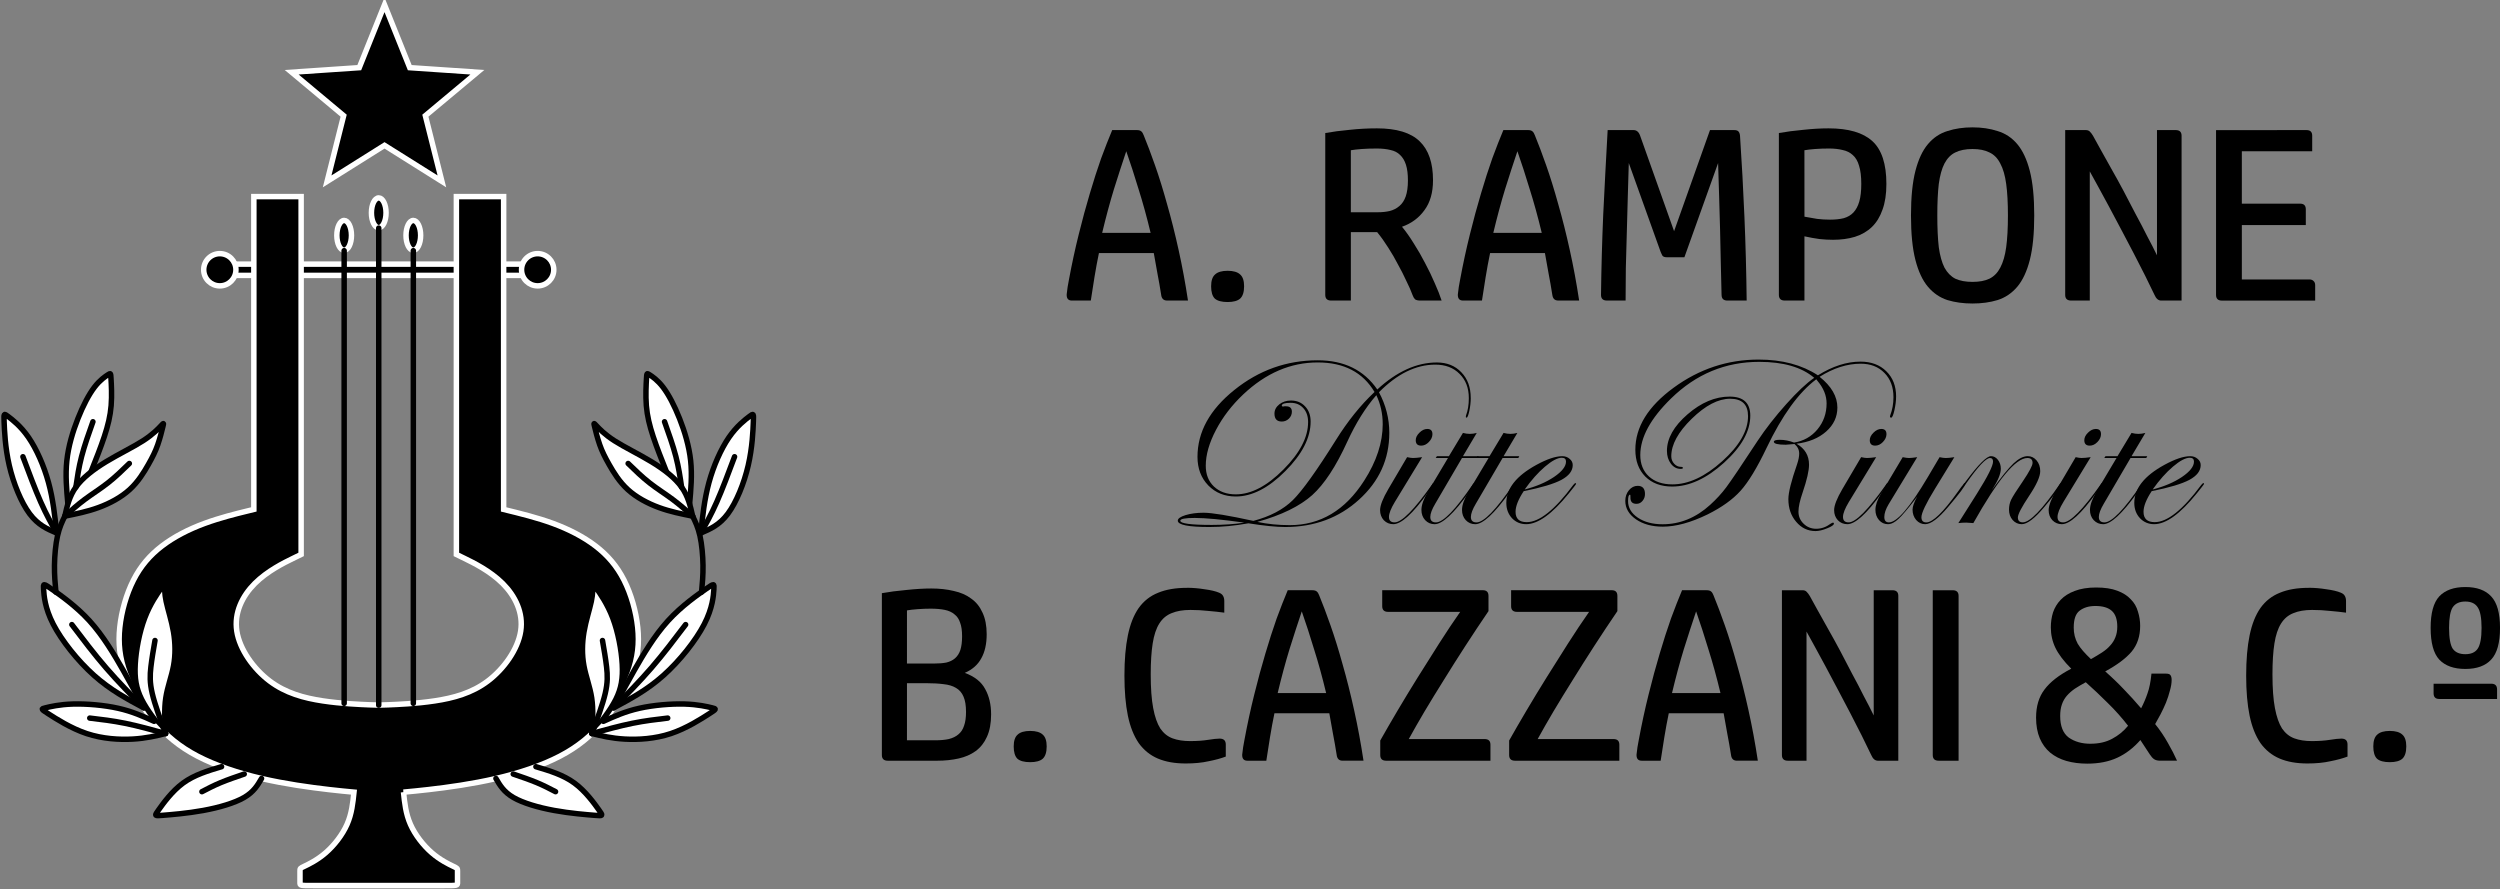 <?xml version="1.0" encoding="UTF-8" standalone="no"?>
<!-- Created with Inkscape (http://www.inkscape.org/) -->

<svg
   width="137.22mm"
   height="48.811mm"
   viewBox="0 0 137.22 48.811"
   version="1.1"
   id="svg5"
   sodipodi:docname="rc.svg"
   inkscape:version="1.1.1 (3bf5ae0d25, 2021-09-20)"
   xmlns:inkscape="http://www.inkscape.org/namespaces/inkscape"
   xmlns:sodipodi="http://sodipodi.sourceforge.net/DTD/sodipodi-0.dtd"
   xmlns="http://www.w3.org/2000/svg"
   xmlns:svg="http://www.w3.org/2000/svg">
  <rect x="0" y="0" width="137.22" height="48.811" fill="#808080" stroke="none"/>
  <sodipodi:namedview
     id="namedview7"
     pagecolor="#ffffff"
     bordercolor="#666666"
     borderopacity="1.0"
     inkscape:pageshadow="2"
     inkscape:pageopacity="0.0"
     inkscape:pagecheckerboard="0"
     inkscape:document-units="mm"
     showgrid="false"
     inkscape:snap-intersection-paths="false"
     inkscape:snap-smooth-nodes="true"
     inkscape:object-paths="true"
     inkscape:snap-midpoints="true"
     inkscape:zoom="1.0482005"
     inkscape:cx="92.062543"
     inkscape:cy="251.38321"
     inkscape:window-width="1920"
     inkscape:window-height="1017"
     inkscape:window-x="1272"
     inkscape:window-y="-8"
     inkscape:window-maximized="1"
     inkscape:current-layer="g8781"
     fit-margin-top="0"
     fit-margin-left="0"
     fit-margin-right="0"
     fit-margin-bottom="0" />
  <defs
     id="defs2">
    <inkscape:path-effect
       effect="bspline"
       id="path-effect7956"
       is_visible="true"
       lpeversion="1"
       weight="33.333"
       steps="2"
       helper_size="0"
       apply_no_weight="true"
       apply_with_weight="true"
       only_selected="false" />
    <inkscape:path-effect
       effect="bspline"
       id="path-effect7952"
       is_visible="true"
       lpeversion="1"
       weight="33.333"
       steps="2"
       helper_size="0"
       apply_no_weight="true"
       apply_with_weight="true"
       only_selected="false" />
    <inkscape:path-effect
       effect="bspline"
       id="path-effect7948"
       is_visible="true"
       lpeversion="1"
       weight="33.333"
       steps="2"
       helper_size="0"
       apply_no_weight="true"
       apply_with_weight="true"
       only_selected="false" />
    <inkscape:path-effect
       effect="bspline"
       id="path-effect7944"
       is_visible="true"
       lpeversion="1"
       weight="33.333"
       steps="2"
       helper_size="0"
       apply_no_weight="true"
       apply_with_weight="true"
       only_selected="false" />
    <inkscape:path-effect
       effect="bspline"
       id="path-effect7940"
       is_visible="true"
       lpeversion="1"
       weight="33.333"
       steps="2"
       helper_size="0"
       apply_no_weight="true"
       apply_with_weight="true"
       only_selected="false" />
    <inkscape:path-effect
       effect="bspline"
       id="path-effect7936"
       is_visible="true"
       lpeversion="1"
       weight="33.333"
       steps="2"
       helper_size="0"
       apply_no_weight="true"
       apply_with_weight="true"
       only_selected="false" />
    <inkscape:path-effect
       effect="bspline"
       id="path-effect7932"
       is_visible="true"
       lpeversion="1"
       weight="33.333"
       steps="2"
       helper_size="0"
       apply_no_weight="true"
       apply_with_weight="true"
       only_selected="false" />
    <inkscape:path-effect
       effect="bspline"
       id="path-effect7928"
       is_visible="true"
       lpeversion="1"
       weight="33.333"
       steps="2"
       helper_size="0"
       apply_no_weight="true"
       apply_with_weight="true"
       only_selected="false" />
    <inkscape:path-effect
       effect="bspline"
       id="path-effect7924"
       is_visible="true"
       lpeversion="1"
       weight="33.333"
       steps="2"
       helper_size="0"
       apply_no_weight="true"
       apply_with_weight="true"
       only_selected="false" />
    <inkscape:path-effect
       effect="bspline"
       id="path-effect7920"
       is_visible="true"
       lpeversion="1"
       weight="33.333"
       steps="2"
       helper_size="0"
       apply_no_weight="true"
       apply_with_weight="true"
       only_selected="false" />
    <inkscape:path-effect
       effect="bspline"
       id="path-effect7916"
       is_visible="true"
       lpeversion="1"
       weight="33.333"
       steps="2"
       helper_size="0"
       apply_no_weight="true"
       apply_with_weight="true"
       only_selected="false" />
    <inkscape:path-effect
       effect="bspline"
       id="path-effect7912"
       is_visible="true"
       lpeversion="1"
       weight="33.333"
       steps="2"
       helper_size="0"
       apply_no_weight="true"
       apply_with_weight="true"
       only_selected="false" />
    <inkscape:path-effect
       effect="bspline"
       id="path-effect7908"
       is_visible="true"
       lpeversion="1"
       weight="33.333"
       steps="2"
       helper_size="0"
       apply_no_weight="true"
       apply_with_weight="true"
       only_selected="false" />
    <inkscape:path-effect
       effect="bspline"
       id="path-effect7904"
       is_visible="true"
       lpeversion="1"
       weight="33.333"
       steps="2"
       helper_size="0"
       apply_no_weight="true"
       apply_with_weight="true"
       only_selected="false" />
    <inkscape:path-effect
       effect="bspline"
       id="path-effect7900"
       is_visible="true"
       lpeversion="1"
       weight="33.333"
       steps="2"
       helper_size="0"
       apply_no_weight="true"
       apply_with_weight="true"
       only_selected="false" />
    <inkscape:path-effect
       effect="bspline"
       id="path-effect7896"
       is_visible="true"
       lpeversion="1"
       weight="33.333"
       steps="2"
       helper_size="0"
       apply_no_weight="true"
       apply_with_weight="true"
       only_selected="false" />
    <inkscape:path-effect
       effect="bspline"
       id="path-effect4049"
       is_visible="true"
       lpeversion="1"
       weight="33.333"
       steps="2"
       helper_size="0"
       apply_no_weight="true"
       apply_with_weight="true"
       only_selected="false" />
    <inkscape:path-effect
       effect="bspline"
       id="path-effect4045"
       is_visible="true"
       lpeversion="1"
       weight="33.333"
       steps="2"
       helper_size="0"
       apply_no_weight="true"
       apply_with_weight="true"
       only_selected="false" />
    <inkscape:path-effect
       effect="bspline"
       id="path-effect4041"
       is_visible="true"
       lpeversion="1"
       weight="33.333"
       steps="2"
       helper_size="0"
       apply_no_weight="true"
       apply_with_weight="true"
       only_selected="false" />
    <inkscape:path-effect
       effect="bspline"
       id="path-effect4037"
       is_visible="true"
       lpeversion="1"
       weight="33.333"
       steps="2"
       helper_size="0"
       apply_no_weight="true"
       apply_with_weight="true"
       only_selected="false" />
    <inkscape:path-effect
       effect="bspline"
       id="path-effect4033"
       is_visible="true"
       lpeversion="1"
       weight="33.333"
       steps="2"
       helper_size="0"
       apply_no_weight="true"
       apply_with_weight="true"
       only_selected="false" />
    <inkscape:path-effect
       effect="bspline"
       id="path-effect4029"
       is_visible="true"
       lpeversion="1"
       weight="33.333"
       steps="2"
       helper_size="0"
       apply_no_weight="true"
       apply_with_weight="true"
       only_selected="false" />
    <inkscape:path-effect
       effect="bspline"
       id="path-effect4025"
       is_visible="true"
       lpeversion="1"
       weight="33.333"
       steps="2"
       helper_size="0"
       apply_no_weight="true"
       apply_with_weight="true"
       only_selected="false" />
    <inkscape:path-effect
       effect="bspline"
       id="path-effect4021"
       is_visible="true"
       lpeversion="1"
       weight="33.333"
       steps="2"
       helper_size="0"
       apply_no_weight="true"
       apply_with_weight="true"
       only_selected="false" />
    <inkscape:path-effect
       effect="bspline"
       id="path-effect4017"
       is_visible="true"
       lpeversion="1"
       weight="33.333"
       steps="2"
       helper_size="0"
       apply_no_weight="true"
       apply_with_weight="true"
       only_selected="false" />
    <inkscape:path-effect
       effect="bspline"
       id="path-effect4013"
       is_visible="true"
       lpeversion="1"
       weight="33.333"
       steps="2"
       helper_size="0"
       apply_no_weight="true"
       apply_with_weight="true"
       only_selected="false" />
    <inkscape:path-effect
       effect="bspline"
       id="path-effect4009"
       is_visible="true"
       lpeversion="1"
       weight="33.333"
       steps="2"
       helper_size="0"
       apply_no_weight="true"
       apply_with_weight="true"
       only_selected="false" />
    <inkscape:path-effect
       effect="bspline"
       id="path-effect4005"
       is_visible="true"
       lpeversion="1"
       weight="33.333"
       steps="2"
       helper_size="0"
       apply_no_weight="true"
       apply_with_weight="true"
       only_selected="false" />
    <inkscape:path-effect
       effect="bspline"
       id="path-effect4001"
       is_visible="true"
       lpeversion="1"
       weight="33.333"
       steps="2"
       helper_size="0"
       apply_no_weight="true"
       apply_with_weight="true"
       only_selected="false" />
    <inkscape:path-effect
       effect="bspline"
       id="path-effect3884"
       is_visible="true"
       lpeversion="1"
       weight="33.333"
       steps="2"
       helper_size="0"
       apply_no_weight="true"
       apply_with_weight="true"
       only_selected="false" />
    <inkscape:path-effect
       effect="bspline"
       id="path-effect3880"
       is_visible="true"
       lpeversion="1"
       weight="33.333"
       steps="2"
       helper_size="0"
       apply_no_weight="true"
       apply_with_weight="true"
       only_selected="false" />
    <inkscape:path-effect
       effect="bspline"
       id="path-effect3876"
       is_visible="true"
       lpeversion="1"
       weight="33.333"
       steps="2"
       helper_size="0"
       apply_no_weight="true"
       apply_with_weight="true"
       only_selected="false" />
    <inkscape:path-effect
       effect="bspline"
       id="path-effect3872"
       is_visible="true"
       lpeversion="1"
       weight="33.333"
       steps="2"
       helper_size="0"
       apply_no_weight="true"
       apply_with_weight="true"
       only_selected="false" />
    <inkscape:path-effect
       effect="bspline"
       id="path-effect3864"
       is_visible="true"
       lpeversion="1"
       weight="33.333"
       steps="2"
       helper_size="0"
       apply_no_weight="true"
       apply_with_weight="true"
       only_selected="false" />
    <inkscape:path-effect
       effect="bspline"
       id="path-effect3860"
       is_visible="true"
       lpeversion="1"
       weight="33.333"
       steps="2"
       helper_size="0"
       apply_no_weight="true"
       apply_with_weight="true"
       only_selected="false" />
    <inkscape:path-effect
       effect="bspline"
       id="path-effect3856"
       is_visible="true"
       lpeversion="1"
       weight="33.333"
       steps="2"
       helper_size="0"
       apply_no_weight="true"
       apply_with_weight="true"
       only_selected="false" />
    <inkscape:path-effect
       effect="bspline"
       id="path-effect3739"
       is_visible="true"
       lpeversion="1"
       weight="33.333"
       steps="2"
       helper_size="0"
       apply_no_weight="true"
       apply_with_weight="true"
       only_selected="false" />
    <inkscape:path-effect
       effect="bspline"
       id="path-effect3622"
       is_visible="true"
       lpeversion="1"
       weight="33.333"
       steps="2"
       helper_size="0"
       apply_no_weight="true"
       apply_with_weight="true"
       only_selected="false" />
    <inkscape:path-effect
       effect="bspline"
       id="path-effect2559"
       is_visible="true"
       lpeversion="1"
       weight="33.333"
       steps="2"
       helper_size="0"
       apply_no_weight="true"
       apply_with_weight="true"
       only_selected="false" />
    <inkscape:path-effect
       effect="bspline"
       id="path-effect2555"
       is_visible="true"
       lpeversion="1"
       weight="33.333"
       steps="2"
       helper_size="0"
       apply_no_weight="true"
       apply_with_weight="true"
       only_selected="false" />
    <inkscape:path-effect
       effect="bspline"
       id="path-effect2551"
       is_visible="true"
       lpeversion="1"
       weight="33.333"
       steps="2"
       helper_size="0"
       apply_no_weight="true"
       apply_with_weight="true"
       only_selected="false" />
    <inkscape:path-effect
       effect="bspline"
       id="path-effect2547"
       is_visible="true"
       lpeversion="1"
       weight="33.333"
       steps="2"
       helper_size="0"
       apply_no_weight="true"
       apply_with_weight="true"
       only_selected="false" />
    <inkscape:path-effect
       effect="bspline"
       id="path-effect2543"
       is_visible="true"
       lpeversion="1"
       weight="33.333"
       steps="2"
       helper_size="0"
       apply_no_weight="true"
       apply_with_weight="true"
       only_selected="false" />
    <inkscape:path-effect
       effect="bspline"
       id="path-effect2539"
       is_visible="true"
       lpeversion="1"
       weight="33.333"
       steps="2"
       helper_size="0"
       apply_no_weight="true"
       apply_with_weight="true"
       only_selected="false" />
    <inkscape:path-effect
       effect="bspline"
       id="path-effect2535"
       is_visible="true"
       lpeversion="1"
       weight="33.333"
       steps="2"
       helper_size="0"
       apply_no_weight="true"
       apply_with_weight="true"
       only_selected="false" />
    <inkscape:path-effect
       effect="bspline"
       id="path-effect2531"
       is_visible="true"
       lpeversion="1"
       weight="33.333"
       steps="2"
       helper_size="0"
       apply_no_weight="true"
       apply_with_weight="true"
       only_selected="false" />
    <inkscape:path-effect
       effect="bspline"
       id="path-effect2527"
       is_visible="true"
       lpeversion="1"
       weight="33.333"
       steps="2"
       helper_size="0"
       apply_no_weight="true"
       apply_with_weight="true"
       only_selected="false" />
    <inkscape:path-effect
       effect="bspline"
       id="path-effect1905"
       is_visible="true"
       lpeversion="1"
       weight="33.333"
       steps="2"
       helper_size="0"
       apply_no_weight="true"
       apply_with_weight="true"
       only_selected="false" />
    <inkscape:path-effect
       effect="bspline"
       id="path-effect1901"
       is_visible="true"
       lpeversion="1"
       weight="33.333"
       steps="2"
       helper_size="0"
       apply_no_weight="true"
       apply_with_weight="true"
       only_selected="false" />
    <inkscape:path-effect
       effect="bspline"
       id="path-effect1897"
       is_visible="true"
       lpeversion="1"
       weight="33.333"
       steps="2"
       helper_size="0"
       apply_no_weight="true"
       apply_with_weight="true"
       only_selected="false" />
    <inkscape:path-effect
       effect="bspline"
       id="path-effect1780"
       is_visible="true"
       lpeversion="1"
       weight="33.333"
       steps="2"
       helper_size="0"
       apply_no_weight="true"
       apply_with_weight="true"
       only_selected="false" />
    <inkscape:path-effect
       effect="bspline"
       id="path-effect1663"
       is_visible="true"
       lpeversion="1"
       weight="33.333"
       steps="2"
       helper_size="0"
       apply_no_weight="true"
       apply_with_weight="true"
       only_selected="false" />
    <inkscape:path-effect
       effect="bspline"
       id="path-effect1220"
       is_visible="true"
       lpeversion="1"
       weight="33.333"
       steps="2"
       helper_size="0"
       apply_no_weight="true"
       apply_with_weight="true"
       only_selected="false" />
    <inkscape:path-effect
       effect="bspline"
       id="path-effect1008"
       is_visible="true"
       lpeversion="1"
       weight="33.333"
       steps="2"
       helper_size="0"
       apply_no_weight="true"
       apply_with_weight="true"
       only_selected="false" />
    <inkscape:path-effect
       effect="bspline"
       id="path-effect1004"
       is_visible="true"
       lpeversion="1"
       weight="33.333"
       steps="2"
       helper_size="0"
       apply_no_weight="true"
       apply_with_weight="true"
       only_selected="false" />
    <inkscape:path-effect
       effect="bspline"
       id="path-effect1000"
       is_visible="true"
       lpeversion="1"
       weight="33.333"
       steps="2"
       helper_size="0"
       apply_no_weight="true"
       apply_with_weight="true"
       only_selected="false" />
    <inkscape:path-effect
       effect="bspline"
       id="path-effect996"
       is_visible="true"
       lpeversion="1"
       weight="33.333"
       steps="2"
       helper_size="0"
       apply_no_weight="true"
       apply_with_weight="true"
       only_selected="false" />
    <inkscape:path-effect
       effect="bspline"
       id="path-effect992"
       is_visible="true"
       lpeversion="1"
       weight="33.333"
       steps="2"
       helper_size="0"
       apply_no_weight="true"
       apply_with_weight="true"
       only_selected="false" />
    <inkscape:path-effect
       effect="bspline"
       id="path-effect21222"
       is_visible="true"
       lpeversion="1"
       weight="33.333"
       steps="2"
       helper_size="0"
       apply_no_weight="true"
       apply_with_weight="true"
       only_selected="false" />
    <inkscape:path-effect
       effect="bspline"
       id="path-effect21218"
       is_visible="true"
       lpeversion="1"
       weight="33.333"
       steps="2"
       helper_size="0"
       apply_no_weight="true"
       apply_with_weight="true"
       only_selected="false" />
    <inkscape:path-effect
       effect="bspline"
       id="path-effect21214"
       is_visible="true"
       lpeversion="1"
       weight="33.333"
       steps="2"
       helper_size="0"
       apply_no_weight="true"
       apply_with_weight="true"
       only_selected="false" />
    <inkscape:path-effect
       effect="bspline"
       id="path-effect21210"
       is_visible="true"
       lpeversion="1"
       weight="33.333"
       steps="2"
       helper_size="0"
       apply_no_weight="true"
       apply_with_weight="true"
       only_selected="false" />
    <inkscape:path-effect
       effect="bspline"
       id="path-effect21206"
       is_visible="true"
       lpeversion="1"
       weight="33.333"
       steps="2"
       helper_size="0"
       apply_no_weight="true"
       apply_with_weight="true"
       only_selected="false" />
    <inkscape:path-effect
       effect="bspline"
       id="path-effect17278"
       is_visible="true"
       lpeversion="1"
       weight="33.333"
       steps="2"
       helper_size="0"
       apply_no_weight="true"
       apply_with_weight="true"
       only_selected="false" />
    <inkscape:path-effect
       effect="bspline"
       id="path-effect17274"
       is_visible="true"
       lpeversion="1"
       weight="33.333"
       steps="2"
       helper_size="0"
       apply_no_weight="true"
       apply_with_weight="true"
       only_selected="false" />
    <inkscape:path-effect
       effect="bspline"
       id="path-effect17270"
       is_visible="true"
       lpeversion="1"
       weight="33.333"
       steps="2"
       helper_size="0"
       apply_no_weight="true"
       apply_with_weight="true"
       only_selected="false" />
    <inkscape:path-effect
       effect="bspline"
       id="path-effect17266"
       is_visible="true"
       lpeversion="1"
       weight="33.333"
       steps="2"
       helper_size="0"
       apply_no_weight="true"
       apply_with_weight="true"
       only_selected="false" />
    <inkscape:path-effect
       effect="bspline"
       id="path-effect17262"
       is_visible="true"
       lpeversion="1"
       weight="33.333"
       steps="2"
       helper_size="0"
       apply_no_weight="true"
       apply_with_weight="true"
       only_selected="false" />
    <inkscape:path-effect
       effect="bspline"
       id="path-effect17258"
       is_visible="true"
       lpeversion="1"
       weight="33.333"
       steps="2"
       helper_size="0"
       apply_no_weight="true"
       apply_with_weight="true"
       only_selected="false" />
    <inkscape:path-effect
       effect="bspline"
       id="path-effect17254"
       is_visible="true"
       lpeversion="1"
       weight="33.333"
       steps="2"
       helper_size="0"
       apply_no_weight="true"
       apply_with_weight="true"
       only_selected="false" />
    <inkscape:path-effect
       effect="bspline"
       id="path-effect17250"
       is_visible="true"
       lpeversion="1"
       weight="33.333"
       steps="2"
       helper_size="0"
       apply_no_weight="true"
       apply_with_weight="true"
       only_selected="false" />
    <inkscape:path-effect
       effect="bspline"
       id="path-effect17246"
       is_visible="true"
       lpeversion="1"
       weight="33.333"
       steps="2"
       helper_size="0"
       apply_no_weight="true"
       apply_with_weight="true"
       only_selected="false" />
    <inkscape:path-effect
       effect="bspline"
       id="path-effect16278"
       is_visible="true"
       lpeversion="1"
       weight="33.333"
       steps="2"
       helper_size="0"
       apply_no_weight="true"
       apply_with_weight="true"
       only_selected="false" />
    <inkscape:path-effect
       effect="bspline"
       id="path-effect16274"
       is_visible="true"
       lpeversion="1"
       weight="33.333"
       steps="2"
       helper_size="0"
       apply_no_weight="true"
       apply_with_weight="true"
       only_selected="false" />
    <inkscape:path-effect
       effect="bspline"
       id="path-effect16270"
       is_visible="true"
       lpeversion="1"
       weight="33.333"
       steps="2"
       helper_size="0"
       apply_no_weight="true"
       apply_with_weight="true"
       only_selected="false" />
    <inkscape:path-effect
       effect="bspline"
       id="path-effect16266"
       is_visible="true"
       lpeversion="1"
       weight="33.333"
       steps="2"
       helper_size="0"
       apply_no_weight="true"
       apply_with_weight="true"
       only_selected="false" />
    <inkscape:path-effect
       effect="bspline"
       id="path-effect16149"
       is_visible="true"
       lpeversion="1"
       weight="33.333"
       steps="2"
       helper_size="0"
       apply_no_weight="true"
       apply_with_weight="true"
       only_selected="false" />
    <inkscape:path-effect
       effect="bspline"
       id="path-effect16145"
       is_visible="true"
       lpeversion="1"
       weight="33.333"
       steps="2"
       helper_size="0"
       apply_no_weight="true"
       apply_with_weight="true"
       only_selected="false" />
    <inkscape:path-effect
       effect="bspline"
       id="path-effect16028"
       is_visible="true"
       lpeversion="1"
       weight="33.333"
       steps="2"
       helper_size="0"
       apply_no_weight="true"
       apply_with_weight="true"
       only_selected="false" />
    <inkscape:path-effect
       effect="bspline"
       id="path-effect16024"
       is_visible="true"
       lpeversion="1"
       weight="33.333"
       steps="2"
       helper_size="0"
       apply_no_weight="true"
       apply_with_weight="true"
       only_selected="false" />
    <inkscape:path-effect
       effect="bspline"
       id="path-effect16020"
       is_visible="true"
       lpeversion="1"
       weight="33.333"
       steps="2"
       helper_size="0"
       apply_no_weight="true"
       apply_with_weight="true"
       only_selected="false" />
    <inkscape:path-effect
       effect="bspline"
       id="path-effect15707"
       is_visible="true"
       lpeversion="1"
       weight="33.333"
       steps="2"
       helper_size="0"
       apply_no_weight="true"
       apply_with_weight="true"
       only_selected="false" />
    <inkscape:path-effect
       effect="bspline"
       id="path-effect15703"
       is_visible="true"
       lpeversion="1"
       weight="33.333"
       steps="2"
       helper_size="0"
       apply_no_weight="true"
       apply_with_weight="true"
       only_selected="false" />
    <inkscape:path-effect
       effect="bspline"
       id="path-effect15699"
       is_visible="true"
       lpeversion="1"
       weight="33.333"
       steps="2"
       helper_size="0"
       apply_no_weight="true"
       apply_with_weight="true"
       only_selected="false" />
    <inkscape:path-effect
       effect="bspline"
       id="path-effect15695"
       is_visible="true"
       lpeversion="1"
       weight="33.333"
       steps="2"
       helper_size="0"
       apply_no_weight="true"
       apply_with_weight="true"
       only_selected="false" />
    <inkscape:path-effect
       effect="bspline"
       id="path-effect15691"
       is_visible="true"
       lpeversion="1"
       weight="33.333"
       steps="2"
       helper_size="0"
       apply_no_weight="true"
       apply_with_weight="true"
       only_selected="false" />
    <inkscape:path-effect
       effect="bspline"
       id="path-effect15687"
       is_visible="true"
       lpeversion="1"
       weight="33.333"
       steps="2"
       helper_size="0"
       apply_no_weight="true"
       apply_with_weight="true"
       only_selected="false" />
    <inkscape:path-effect
       effect="bspline"
       id="path-effect15683"
       is_visible="true"
       lpeversion="1"
       weight="33.333"
       steps="2"
       helper_size="0"
       apply_no_weight="true"
       apply_with_weight="true"
       only_selected="false" />
    <inkscape:path-effect
       effect="bspline"
       id="path-effect15043"
       is_visible="true"
       lpeversion="1"
       weight="33.333"
       steps="2"
       helper_size="0"
       apply_no_weight="true"
       apply_with_weight="true"
       only_selected="false" />
    <inkscape:path-effect
       effect="bspline"
       id="path-effect15039"
       is_visible="true"
       lpeversion="1"
       weight="33.333"
       steps="2"
       helper_size="0"
       apply_no_weight="true"
       apply_with_weight="true"
       only_selected="false" />
    <inkscape:path-effect
       effect="bspline"
       id="path-effect15035"
       is_visible="true"
       lpeversion="1"
       weight="33.333"
       steps="2"
       helper_size="0"
       apply_no_weight="true"
       apply_with_weight="true"
       only_selected="false" />
    <inkscape:path-effect
       effect="bspline"
       id="path-effect15031"
       is_visible="true"
       lpeversion="1"
       weight="33.333"
       steps="2"
       helper_size="0"
       apply_no_weight="true"
       apply_with_weight="true"
       only_selected="false" />
    <inkscape:path-effect
       effect="bspline"
       id="path-effect15027"
       is_visible="true"
       lpeversion="1"
       weight="33.333"
       steps="2"
       helper_size="0"
       apply_no_weight="true"
       apply_with_weight="true"
       only_selected="false" />
    <inkscape:path-effect
       effect="bspline"
       id="path-effect15023"
       is_visible="true"
       lpeversion="1"
       weight="33.333"
       steps="2"
       helper_size="0"
       apply_no_weight="true"
       apply_with_weight="true"
       only_selected="false" />
    <inkscape:path-effect
       effect="bspline"
       id="path-effect15019"
       is_visible="true"
       lpeversion="1"
       weight="33.333"
       steps="2"
       helper_size="0"
       apply_no_weight="true"
       apply_with_weight="true"
       only_selected="false" />
    <inkscape:path-effect
       effect="bspline"
       id="path-effect14190"
       is_visible="true"
       lpeversion="1"
       weight="33.333"
       steps="2"
       helper_size="0"
       apply_no_weight="true"
       apply_with_weight="true"
       only_selected="false" />
    <inkscape:path-effect
       effect="bspline"
       id="path-effect14186"
       is_visible="true"
       lpeversion="1"
       weight="33.333"
       steps="2"
       helper_size="0"
       apply_no_weight="true"
       apply_with_weight="true"
       only_selected="false" />
    <inkscape:path-effect
       effect="bspline"
       id="path-effect14182"
       is_visible="true"
       lpeversion="1"
       weight="33.333"
       steps="2"
       helper_size="0"
       apply_no_weight="true"
       apply_with_weight="true"
       only_selected="false" />
    <inkscape:path-effect
       effect="bspline"
       id="path-effect14178"
       is_visible="true"
       lpeversion="1"
       weight="33.333"
       steps="2"
       helper_size="0"
       apply_no_weight="true"
       apply_with_weight="true"
       only_selected="false" />
    <inkscape:path-effect
       effect="bspline"
       id="path-effect14174"
       is_visible="true"
       lpeversion="1"
       weight="33.333"
       steps="2"
       helper_size="0"
       apply_no_weight="true"
       apply_with_weight="true"
       only_selected="false" />
    <inkscape:path-effect
       effect="bspline"
       id="path-effect14170"
       is_visible="true"
       lpeversion="1"
       weight="33.333"
       steps="2"
       helper_size="0"
       apply_no_weight="true"
       apply_with_weight="true"
       only_selected="false" />
    <inkscape:path-effect
       effect="bspline"
       id="path-effect14166"
       is_visible="true"
       lpeversion="1"
       weight="33.333"
       steps="2"
       helper_size="0"
       apply_no_weight="true"
       apply_with_weight="true"
       only_selected="false" />
    <inkscape:path-effect
       effect="bspline"
       id="path-effect14162"
       is_visible="true"
       lpeversion="1"
       weight="33.333"
       steps="2"
       helper_size="0"
       apply_no_weight="true"
       apply_with_weight="true"
       only_selected="false" />
    <inkscape:path-effect
       effect="bspline"
       id="path-effect14158"
       is_visible="true"
       lpeversion="1"
       weight="33.333"
       steps="2"
       helper_size="0"
       apply_no_weight="true"
       apply_with_weight="true"
       only_selected="false" />
    <inkscape:path-effect
       effect="bspline"
       id="path-effect14121"
       is_visible="true"
       lpeversion="1"
       weight="33.333"
       steps="2"
       helper_size="0"
       apply_no_weight="true"
       apply_with_weight="true"
       only_selected="false" />
    <inkscape:path-effect
       effect="bspline"
       id="path-effect13990"
       is_visible="true"
       lpeversion="1"
       weight="33.333"
       steps="2"
       helper_size="0"
       apply_no_weight="true"
       apply_with_weight="true"
       only_selected="false" />
    <inkscape:path-effect
       effect="bspline"
       id="path-effect13986"
       is_visible="true"
       lpeversion="1"
       weight="33.333"
       steps="2"
       helper_size="0"
       apply_no_weight="true"
       apply_with_weight="true"
       only_selected="false" />
    <inkscape:path-effect
       effect="bspline"
       id="path-effect13871"
       is_visible="true"
       lpeversion="1"
       weight="33.333"
       steps="2"
       helper_size="0"
       apply_no_weight="true"
       apply_with_weight="true"
       only_selected="false" />
    <inkscape:path-effect
       effect="bspline"
       id="path-effect13867"
       is_visible="true"
       lpeversion="1"
       weight="33.333"
       steps="2"
       helper_size="0"
       apply_no_weight="true"
       apply_with_weight="true"
       only_selected="false" />
  </defs>
  <g
     inkscape:label="Capa 1"
     inkscape:groupmode="layer"
     id="layer1"
     transform="translate(3.385,208.651)">
    <g
       id="g22865"
       transform="translate(1.362)">
      <g
         id="g1289"
         transform="translate(0,-5.451)">
        <g
           aria-label="A. RAMPONE"
           id="text1310"
           style="font-size:13.502px;line-height:1.25;font-family:Arial;-inkscape-font-specification:Arial;letter-spacing:0px;stroke-width:0.265"
           transform="translate(71.573,-44.086)">
          <path
             d="m -12.585,-142.928 q -0.095,-0.608 -0.203,-1.161 -0.095,-0.567 -0.203,-1.134 h -3.011 q -0.135,0.648 -0.243,1.31 -0.108,0.662 -0.203,1.296 h -1.04 q -0.297,0 -0.284,-0.338 0.041,-0.405 0.122,-0.797 0.243,-1.31 0.54,-2.498 0.297,-1.202 0.608,-2.241 0.311,-1.053 0.621,-1.931 0.324,-0.878 0.608,-1.553 h 1.35 q 0.162,0 0.243,0.068 0.081,0.068 0.135,0.216 0.284,0.689 0.621,1.647 0.338,0.959 0.662,2.133 0.338,1.175 0.635,2.525 0.297,1.337 0.513,2.768 h -1.148 q -0.284,0 -0.324,-0.311 z m -1.917,-7.885 q -0.324,0.959 -0.675,2.079 -0.338,1.107 -0.648,2.403 h 2.66 q -0.311,-1.296 -0.662,-2.403 -0.338,-1.121 -0.675,-2.079 z"
             style="font-family:'HP Simplified';-inkscape-font-specification:'HP Simplified'"
             id="path907" />
          <path
             d="m -8.034,-143.4 q 0,0.473 -0.216,0.675 -0.216,0.189 -0.689,0.189 -0.486,0 -0.702,-0.189 -0.203,-0.203 -0.203,-0.675 0,-0.459 0.216,-0.648 0.216,-0.203 0.689,-0.203 0.473,0 0.689,0.203 0.216,0.189 0.216,0.648 z"
             style="font-family:'HP Simplified';-inkscape-font-specification:'HP Simplified'"
             id="path909" />
          <path
             d="m -3.255,-142.617 q -0.324,0 -0.324,-0.311 v -8.884 q 0.594,-0.108 1.337,-0.176 0.743,-0.081 1.499,-0.081 1.62,0 2.349,0.716 0.729,0.702 0.729,2.133 0,1.013 -0.473,1.647 -0.459,0.635 -1.229,0.905 0.324,0.392 0.648,0.918 0.338,0.527 0.621,1.08 0.297,0.554 0.527,1.094 0.243,0.54 0.378,0.959 H 1.633 q -0.189,0 -0.284,-0.068 -0.081,-0.081 -0.135,-0.23 -0.122,-0.338 -0.338,-0.77 -0.203,-0.446 -0.459,-0.905 -0.243,-0.473 -0.54,-0.932 -0.297,-0.473 -0.608,-0.851 H -2.174 v 3.754 z m 1.08,-4.847 h 1.485 q 0.351,0 0.648,-0.068 0.311,-0.081 0.527,-0.27 0.23,-0.189 0.351,-0.527 0.122,-0.351 0.122,-0.878 0,-0.527 -0.108,-0.864 -0.108,-0.338 -0.324,-0.54 -0.203,-0.203 -0.527,-0.27 -0.324,-0.081 -0.756,-0.081 -0.459,0 -0.824,0.027 -0.365,0.027 -0.594,0.068 z"
             style="font-family:'HP Simplified';-inkscape-font-specification:'HP Simplified'"
             id="path911" />
          <path
             d="m 8.884,-142.928 q -0.095,-0.608 -0.203,-1.161 -0.095,-0.567 -0.203,-1.134 H 5.468 q -0.135,0.648 -0.243,1.31 -0.108,0.662 -0.203,1.296 H 3.982 q -0.297,0 -0.284,-0.338 0.041,-0.405 0.122,-0.797 0.243,-1.31 0.54,-2.498 0.297,-1.202 0.608,-2.241 0.311,-1.053 0.621,-1.931 0.324,-0.878 0.608,-1.553 h 1.35 q 0.162,0 0.243,0.068 0.081,0.068 0.135,0.216 0.284,0.689 0.621,1.647 0.338,0.959 0.662,2.133 0.338,1.175 0.635,2.525 0.297,1.337 0.513,2.768 H 9.208 q -0.284,0 -0.324,-0.311 z m -1.917,-7.885 q -0.324,0.959 -0.675,2.079 -0.338,1.107 -0.648,2.403 h 2.66 q -0.311,-1.296 -0.662,-2.403 -0.338,-1.121 -0.675,-2.079 z"
             style="font-family:'HP Simplified';-inkscape-font-specification:'HP Simplified'"
             id="path913" />
          <path
             d="m 18.173,-142.928 q -0.013,-0.797 -0.041,-1.715 -0.013,-0.932 -0.041,-1.877 -0.027,-0.959 -0.054,-1.89 -0.027,-0.932 -0.054,-1.755 l -1.85,5.171 h -0.959 q -0.176,0 -0.243,-0.081 -0.054,-0.095 -0.108,-0.23 l -1.742,-4.861 q -0.027,0.851 -0.054,1.823 -0.027,0.972 -0.054,1.971 -0.027,0.986 -0.054,1.958 -0.013,0.959 -0.013,1.796 h -1.026 q -0.324,0 -0.324,-0.311 0.027,-2.201 0.122,-4.415 0.108,-2.228 0.243,-4.631 h 1.418 q 0.257,0 0.365,0.311 l 1.863,5.239 1.971,-5.549 h 1.337 q 0.162,0 0.23,0.081 0.068,0.081 0.081,0.23 0.149,2.228 0.243,4.469 0.095,2.228 0.122,4.577 h -1.053 q -0.324,0 -0.324,-0.311 z"
             style="font-family:'HP Simplified';-inkscape-font-specification:'HP Simplified'"
             id="path915" />
          <path
             d="m 21.643,-142.617 q -0.324,0 -0.324,-0.311 v -8.884 q 0.594,-0.108 1.337,-0.176 0.743,-0.081 1.391,-0.081 1.634,0 2.403,0.702 0.77,0.702 0.77,2.349 0,0.837 -0.216,1.418 -0.203,0.581 -0.581,0.945 -0.378,0.365 -0.932,0.54 -0.54,0.162 -1.202,0.162 -0.351,0 -0.743,-0.041 -0.392,-0.054 -0.824,-0.149 v 3.524 z m 1.08,-4.604 q 0.351,0.068 0.702,0.122 0.351,0.041 0.702,0.041 0.432,0 0.756,-0.081 0.324,-0.095 0.527,-0.311 0.216,-0.23 0.324,-0.608 0.108,-0.378 0.108,-0.959 0,-0.621 -0.122,-0.999 -0.108,-0.378 -0.338,-0.581 -0.23,-0.216 -0.567,-0.284 -0.324,-0.081 -0.743,-0.081 -0.405,0 -0.77,0.027 -0.351,0.027 -0.581,0.068 z"
             style="font-family:'HP Simplified';-inkscape-font-specification:'HP Simplified'"
             id="path917" />
          <path
             d="m 30.015,-147.289 q 0,1.04 0.081,1.742 0.095,0.689 0.311,1.121 0.23,0.419 0.594,0.608 0.378,0.176 0.945,0.176 0.567,0 0.932,-0.176 0.378,-0.189 0.594,-0.608 0.23,-0.432 0.324,-1.121 0.095,-0.702 0.095,-1.742 0,-1.04 -0.095,-1.728 -0.095,-0.702 -0.324,-1.121 -0.216,-0.432 -0.594,-0.608 -0.365,-0.189 -0.932,-0.189 -0.567,0 -0.945,0.189 -0.365,0.176 -0.594,0.608 -0.216,0.419 -0.311,1.121 -0.081,0.689 -0.081,1.728 z m 5.32,0 q 0,1.499 -0.243,2.444 -0.243,0.945 -0.689,1.472 -0.446,0.527 -1.08,0.729 -0.621,0.189 -1.377,0.189 -0.756,0 -1.377,-0.189 -0.621,-0.203 -1.067,-0.729 -0.446,-0.527 -0.689,-1.472 -0.243,-0.945 -0.243,-2.444 0,-1.499 0.243,-2.444 0.243,-0.945 0.689,-1.472 0.446,-0.527 1.067,-0.716 0.621,-0.203 1.377,-0.203 0.756,0 1.377,0.203 0.635,0.189 1.08,0.716 0.446,0.527 0.689,1.472 0.243,0.945 0.243,2.444 z"
             style="font-family:'HP Simplified';-inkscape-font-specification:'HP Simplified'"
             id="path919" />
          <path
             d="m 43.422,-142.617 h -1.121 q -0.23,0 -0.365,-0.311 -0.216,-0.459 -0.513,-1.053 -0.297,-0.594 -0.635,-1.242 -0.338,-0.648 -0.689,-1.31 -0.351,-0.675 -0.675,-1.269 -0.324,-0.608 -0.594,-1.094 -0.27,-0.5 -0.446,-0.81 v 7.089 h -1.026 q -0.324,0 -0.324,-0.311 v -9.046 h 1.134 q 0.149,0 0.23,0.095 0.081,0.081 0.162,0.216 0.176,0.311 0.432,0.783 0.27,0.473 0.581,1.04 0.324,0.567 0.662,1.202 0.338,0.635 0.662,1.269 0.338,0.621 0.635,1.215 0.311,0.581 0.54,1.053 v -6.873 h 1.026 q 0.324,0 0.324,0.311 z"
             style="font-family:'HP Simplified';-inkscape-font-specification:'HP Simplified'"
             id="path921" />
          <path
             d="m 50.281,-151.974 q 0.311,0 0.311,0.311 v 0.851 h -3.862 v 2.876 h 3.2 q 0.311,0 0.311,0.311 v 0.864 h -3.511 v 2.984 h 3.7 q 0.149,0 0.23,0.081 0.095,0.081 0.095,0.23 v 0.851 h -5.117 q -0.324,0 -0.324,-0.311 v -9.046 z"
             style="font-family:'HP Simplified';-inkscape-font-specification:'HP Simplified'"
             id="path923" />
        </g>
        <g
           aria-label="B. CAZZANI &amp; C.º"
           id="text2820"
           style="font-size:13.502px;line-height:1.25;font-family:Arial;-inkscape-font-specification:Arial;letter-spacing:0px;stroke-width:0.265"
           transform="translate(71.573,-44.086)">
          <path
             d="m -26.539,-118.481 h 1.553 q 0.432,0 0.743,-0.068 0.324,-0.081 0.527,-0.257 0.216,-0.176 0.311,-0.473 0.108,-0.297 0.108,-0.756 0,-0.527 -0.135,-0.837 -0.135,-0.324 -0.419,-0.486 -0.27,-0.162 -0.675,-0.203 -0.405,-0.054 -0.945,-0.054 h -1.067 z m 0,-4.213 h 1.499 q 0.378,0 0.662,-0.054 0.284,-0.068 0.473,-0.23 0.203,-0.176 0.297,-0.459 0.095,-0.297 0.095,-0.756 0,-0.459 -0.108,-0.743 -0.095,-0.297 -0.311,-0.459 -0.203,-0.176 -0.527,-0.243 -0.324,-0.068 -0.783,-0.068 -0.338,0 -0.702,0.027 -0.365,0.027 -0.594,0.068 z m -1.377,-3.862 q 0.594,-0.108 1.35,-0.176 0.756,-0.081 1.364,-0.081 0.675,0 1.229,0.135 0.567,0.122 0.959,0.419 0.405,0.284 0.621,0.77 0.23,0.486 0.23,1.188 0,0.797 -0.297,1.323 -0.284,0.527 -0.905,0.797 0.81,0.297 1.121,0.891 0.324,0.581 0.324,1.391 0,0.729 -0.23,1.229 -0.216,0.486 -0.621,0.783 -0.392,0.284 -0.932,0.405 -0.54,0.122 -1.175,0.122 h -2.714 q -0.324,0 -0.324,-0.311 z"
             style="font-family:'HP Simplified';-inkscape-font-specification:'HP Simplified'"
             id="path987" />
          <path
             d="m -18.87,-118.144 q 0,0.473 -0.216,0.675 -0.216,0.189 -0.689,0.189 -0.486,0 -0.702,-0.189 -0.203,-0.203 -0.203,-0.675 0,-0.459 0.216,-0.648 0.216,-0.203 0.689,-0.203 0.473,0 0.689,0.203 0.216,0.189 0.216,0.648 z"
             style="font-family:'HP Simplified';-inkscape-font-specification:'HP Simplified'"
             id="path989" />
          <path
             d="m -11.174,-126.852 q 0.473,0 0.972,0.081 0.513,0.068 0.797,0.189 0.162,0.068 0.216,0.176 0.068,0.108 0.068,0.284 v 0.635 q -0.392,-0.054 -0.878,-0.095 -0.473,-0.054 -0.986,-0.054 -0.608,0 -1.026,0.176 -0.419,0.162 -0.675,0.567 -0.257,0.405 -0.365,1.094 -0.108,0.675 -0.108,1.701 0,1.134 0.135,1.85 0.135,0.716 0.392,1.121 0.27,0.392 0.675,0.54 0.405,0.149 0.959,0.149 0.567,0 0.986,-0.068 0.419,-0.068 0.635,-0.068 0.338,0 0.338,0.324 v 0.662 q -0.392,0.149 -0.945,0.257 -0.54,0.122 -1.256,0.122 -0.891,0 -1.526,-0.27 -0.635,-0.27 -1.053,-0.851 -0.405,-0.594 -0.594,-1.499 -0.189,-0.918 -0.189,-2.201 0,-1.296 0.189,-2.214 0.189,-0.918 0.594,-1.499 0.419,-0.581 1.067,-0.837 0.648,-0.27 1.58,-0.27 z"
             style="font-family:'HP Simplified';-inkscape-font-specification:'HP Simplified'"
             id="path991" />
          <path
             d="m -2.951,-117.671 q -0.095,-0.608 -0.203,-1.161 -0.095,-0.567 -0.203,-1.134 h -3.011 q -0.135,0.648 -0.243,1.31 -0.108,0.662 -0.203,1.296 h -1.04 q -0.297,0 -0.284,-0.338 0.041,-0.405 0.122,-0.797 0.243,-1.31 0.54,-2.498 0.297,-1.202 0.608,-2.241 0.311,-1.053 0.621,-1.931 0.324,-0.878 0.608,-1.553 h 1.35 q 0.162,0 0.243,0.068 0.081,0.068 0.135,0.216 0.284,0.689 0.621,1.647 0.338,0.959 0.662,2.133 0.338,1.175 0.635,2.525 0.297,1.337 0.513,2.768 h -1.148 q -0.284,0 -0.324,-0.311 z m -1.917,-7.885 q -0.324,0.959 -0.675,2.079 -0.338,1.107 -0.648,2.403 h 2.66 q -0.311,-1.296 -0.662,-2.403 -0.338,-1.121 -0.675,-2.079 z"
             style="font-family:'HP Simplified';-inkscape-font-specification:'HP Simplified'"
             id="path993" />
          <path
             d="m 5.38,-125.57 q -0.635,0.932 -1.256,1.89 -0.621,0.959 -1.188,1.877 -0.567,0.905 -1.067,1.742 -0.486,0.824 -0.864,1.512 h 4.159 q 0.324,0 0.324,0.311 v 0.878 h -5.725 q -0.324,0 -0.324,-0.311 v -0.797 q 0.419,-0.743 0.945,-1.634 0.527,-0.891 1.107,-1.823 0.581,-0.932 1.175,-1.863 0.594,-0.932 1.161,-1.742 h -3.956 q -0.324,0 -0.324,-0.311 v -0.878 H 5.069 q 0.311,0 0.311,0.311 z"
             style="font-family:'HP Simplified';-inkscape-font-specification:'HP Simplified'"
             id="path995" />
          <path
             d="m 12.455,-125.57 q -0.635,0.932 -1.256,1.89 -0.621,0.959 -1.188,1.877 -0.567,0.905 -1.067,1.742 -0.486,0.824 -0.864,1.512 h 4.159 q 0.324,0 0.324,0.311 v 0.878 H 6.838 q -0.324,0 -0.324,-0.311 v -0.797 q 0.419,-0.743 0.945,-1.634 0.527,-0.891 1.107,-1.823 0.581,-0.932 1.175,-1.863 0.594,-0.932 1.161,-1.742 H 6.946 q -0.324,0 -0.324,-0.311 v -0.878 h 5.522 q 0.311,0 0.311,0.311 z"
             style="font-family:'HP Simplified';-inkscape-font-specification:'HP Simplified'"
             id="path997" />
          <path
             d="m 18.693,-117.671 q -0.095,-0.608 -0.203,-1.161 -0.095,-0.567 -0.203,-1.134 h -3.011 q -0.135,0.648 -0.243,1.31 -0.108,0.662 -0.203,1.296 h -1.04 q -0.297,0 -0.284,-0.338 0.041,-0.405 0.122,-0.797 0.243,-1.31 0.54,-2.498 0.297,-1.202 0.608,-2.241 0.311,-1.053 0.621,-1.931 0.324,-0.878 0.608,-1.553 h 1.35 q 0.162,0 0.243,0.068 0.081,0.068 0.135,0.216 0.284,0.689 0.621,1.647 0.338,0.959 0.662,2.133 0.338,1.175 0.635,2.525 0.297,1.337 0.513,2.768 h -1.148 q -0.284,0 -0.324,-0.311 z m -1.917,-7.885 q -0.324,0.959 -0.675,2.079 -0.338,1.107 -0.648,2.403 h 2.66 q -0.311,-1.296 -0.662,-2.403 -0.338,-1.121 -0.675,-2.079 z"
             style="font-family:'HP Simplified';-inkscape-font-specification:'HP Simplified'"
             id="path999" />
          <path
             d="m 27.874,-117.36 h -1.121 q -0.23,0 -0.365,-0.311 -0.216,-0.459 -0.513,-1.053 -0.297,-0.594 -0.635,-1.242 -0.338,-0.648 -0.689,-1.31 -0.351,-0.675 -0.675,-1.269 -0.324,-0.608 -0.594,-1.094 -0.27,-0.5 -0.446,-0.81 v 7.089 h -1.026 q -0.324,0 -0.324,-0.311 v -9.046 h 1.134 q 0.149,0 0.23,0.095 0.081,0.081 0.162,0.216 0.176,0.311 0.432,0.783 0.27,0.473 0.581,1.04 0.324,0.567 0.662,1.202 0.338,0.635 0.662,1.269 0.338,0.621 0.635,1.215 0.311,0.581 0.54,1.053 v -6.873 h 1.026 q 0.324,0 0.324,0.311 z"
             style="font-family:'HP Simplified';-inkscape-font-specification:'HP Simplified'"
             id="path1001" />
          <path
             d="m 30.089,-117.36 q -0.324,0 -0.324,-0.311 v -9.046 h 1.094 q 0.324,0 0.324,0.311 v 9.046 z"
             style="font-family:'HP Simplified';-inkscape-font-specification:'HP Simplified'"
             id="path1003" />
          <path
             d="m 38.42,-118.292 q 0.689,0 1.188,-0.27 0.513,-0.27 0.878,-0.716 -0.513,-0.662 -1.107,-1.242 -0.594,-0.594 -1.215,-1.148 -0.324,0.176 -0.594,0.351 -0.257,0.176 -0.446,0.392 -0.176,0.203 -0.27,0.473 -0.095,0.27 -0.095,0.635 0,0.837 0.473,1.188 0.486,0.338 1.188,0.338 z m -0.918,-6.387 q 0,0.257 0.054,0.473 0.054,0.216 0.162,0.419 0.122,0.203 0.297,0.405 0.176,0.203 0.432,0.446 0.338,-0.189 0.608,-0.365 0.27,-0.176 0.446,-0.378 0.189,-0.203 0.284,-0.446 0.108,-0.257 0.108,-0.594 0,-0.594 -0.297,-0.864 -0.297,-0.27 -0.905,-0.27 -0.527,0 -0.864,0.257 -0.324,0.243 -0.324,0.918 z m 4.469,5.306 q 0.392,0.486 0.702,1.04 0.311,0.54 0.5,0.972 h -0.918 q -0.216,0 -0.338,-0.081 -0.122,-0.081 -0.243,-0.27 l -0.513,-0.783 q -0.567,0.648 -1.269,0.972 -0.702,0.324 -1.647,0.324 -0.621,0 -1.148,-0.149 -0.513,-0.149 -0.891,-0.459 -0.365,-0.311 -0.567,-0.783 -0.203,-0.486 -0.203,-1.134 0,-0.932 0.459,-1.539 0.459,-0.621 1.472,-1.148 -0.608,-0.608 -0.864,-1.134 -0.257,-0.527 -0.257,-1.134 0,-0.432 0.122,-0.824 0.135,-0.392 0.419,-0.689 0.297,-0.311 0.77,-0.486 0.486,-0.189 1.175,-0.189 0.702,0 1.161,0.176 0.473,0.176 0.743,0.473 0.284,0.284 0.392,0.675 0.122,0.378 0.122,0.783 0,0.851 -0.473,1.418 -0.473,0.554 -1.445,1.08 0.554,0.486 1.026,0.986 0.473,0.486 0.945,1.04 0.216,-0.419 0.351,-0.824 0.149,-0.405 0.216,-1.08 h 0.797 q 0.189,0 0.243,0.081 0.068,0.081 0.068,0.27 0,0.257 -0.095,0.581 -0.081,0.324 -0.216,0.662 -0.135,0.324 -0.297,0.635 -0.162,0.311 -0.297,0.54 z"
             style="font-family:'HP Simplified';-inkscape-font-specification:'HP Simplified'"
             id="path1005" />
          <path
             d="m 50.396,-126.852 q 0.473,0 0.972,0.081 0.513,0.068 0.797,0.189 0.162,0.068 0.216,0.176 0.068,0.108 0.068,0.284 v 0.635 q -0.392,-0.054 -0.878,-0.095 -0.473,-0.054 -0.986,-0.054 -0.608,0 -1.026,0.176 -0.419,0.162 -0.675,0.567 -0.257,0.405 -0.365,1.094 -0.108,0.675 -0.108,1.701 0,1.134 0.135,1.85 0.135,0.716 0.392,1.121 0.27,0.392 0.675,0.54 0.405,0.149 0.959,0.149 0.567,0 0.986,-0.068 0.419,-0.068 0.635,-0.068 0.338,0 0.338,0.324 v 0.662 q -0.392,0.149 -0.945,0.257 -0.54,0.122 -1.256,0.122 -0.891,0 -1.526,-0.27 -0.635,-0.27 -1.053,-0.851 -0.405,-0.594 -0.594,-1.499 -0.189,-0.918 -0.189,-2.201 0,-1.296 0.189,-2.214 0.189,-0.918 0.594,-1.499 0.419,-0.581 1.067,-0.837 0.648,-0.27 1.58,-0.27 z"
             style="font-family:'HP Simplified';-inkscape-font-specification:'HP Simplified'"
             id="path1007" />
          <path
             d="m 55.756,-118.144 q 0,0.473 -0.216,0.675 -0.216,0.189 -0.689,0.189 -0.486,0 -0.702,-0.189 -0.203,-0.203 -0.203,-0.675 0,-0.459 0.216,-0.648 0.216,-0.203 0.689,-0.203 0.473,0 0.689,0.203 0.216,0.189 0.216,0.648 z"
             style="font-family:'HP Simplified';-inkscape-font-specification:'HP Simplified'"
             id="path1009" />
          <path
             d="m 60.415,-121.587 q 0.324,0 0.324,0.311 v 0.527 h -3.173 q -0.311,0 -0.311,-0.311 v -0.527 z m -1.418,-1.62 q 0.473,0 0.675,-0.297 0.216,-0.311 0.216,-1.148 0,-0.824 -0.216,-1.134 -0.203,-0.311 -0.675,-0.311 -0.473,0 -0.689,0.311 -0.203,0.311 -0.203,1.134 0,0.837 0.203,1.148 0.216,0.297 0.689,0.297 z m 0,0.81 q -0.945,0 -1.431,-0.513 -0.473,-0.513 -0.473,-1.742 0,-1.215 0.473,-1.728 0.486,-0.513 1.431,-0.513 0.945,0 1.418,0.513 0.486,0.513 0.486,1.728 0,1.229 -0.486,1.742 -0.473,0.513 -1.418,0.513 z"
             style="font-family:'HP Simplified';-inkscape-font-specification:'HP Simplified'"
             id="path1011" />
        </g>
        <g
           aria-label="Ditte Riunite"
           id="text4342"
           style="font-size:13.502px;line-height:1.25;font-family:Arial;-inkscape-font-specification:Arial;letter-spacing:0px;stroke-width:0.265"
           transform="translate(71.573,-44.086)">
          <path
             d="m 4.407,-137.272 q 0,0.336 -0.079,0.712 -0.079,0.369 -0.152,0.369 -0.04,0 -0.04,-0.04 0,-0.046 0.013,-0.086 0.152,-0.402 0.152,-0.943 0,-0.831 -0.508,-1.332 -0.501,-0.508 -1.332,-0.508 -1.595,0 -3.092,1.516 0.567,1.055 0.567,2.228 0,2.162 -1.661,3.666 -1.655,1.503 -4.048,1.503 -0.738,0 -2.024,-0.204 -1.114,0.204 -2.136,0.204 -1.741,0 -1.741,-0.349 0,-0.171 0.422,-0.303 0.429,-0.132 0.996,-0.132 0.686,0 2.729,0.448 1.378,-0.363 2.169,-1.141 0.771,-0.758 2.367,-3.303 0.963,-1.543 2.116,-2.631 -0.963,-1.622 -3.118,-1.622 -2.228,0 -4.088,1.754 -0.936,0.883 -1.497,1.951 -0.56,1.068 -0.56,1.965 0,0.712 0.448,1.141 0.455,0.429 1.2,0.429 1.259,0 2.611,-1.358 1.358,-1.358 1.358,-2.611 0,-0.475 -0.264,-0.765 -0.264,-0.29 -0.692,-0.29 -0.488,0 -0.488,0.158 0,0.046 0.073,0.046 0.04,0 0.066,-0.013 h 0.092 q 0.323,0 0.323,0.297 0,0.218 -0.165,0.382 -0.165,0.158 -0.389,0.158 -0.402,0 -0.402,-0.435 0,-0.297 0.264,-0.508 0.264,-0.211 0.64,-0.211 0.481,0 0.778,0.323 0.303,0.316 0.303,0.831 0,1.332 -1.391,2.723 -1.385,1.391 -2.716,1.391 -0.916,0 -1.51,-0.607 -0.593,-0.613 -0.593,-1.569 0,-2.05 2.024,-3.672 2.024,-1.628 4.575,-1.628 2.169,0 3.27,1.602 1.609,-1.483 3.27,-1.483 0.831,0 1.345,0.541 0.514,0.534 0.514,1.404 z m -4.833,1.431 q 0,-0.844 -0.349,-1.582 -0.89,1.015 -1.595,2.551 -0.93,2.037 -1.925,2.934 -1.028,0.916 -3.013,1.47 0.837,0.178 1.78,0.178 2.525,0 4.088,-2.446 1.015,-1.582 1.015,-3.105 z m -7.602,5.413 q -1.82,-0.257 -2.716,-0.257 -0.791,0 -0.791,0.152 0,0.231 1.727,0.231 0.989,0 1.78,-0.125 z"
             style="font-stretch:semi-expanded;font-family:'Edwardian Script ITC';-inkscape-font-specification:'Edwardian Script ITC Semi-Expanded'"
             id="path944" />
          <path
             d="m 2.304,-135.287 q 0,0.231 -0.198,0.435 -0.191,0.198 -0.422,0.198 -0.297,0 -0.297,-0.297 0,-0.218 0.204,-0.415 0.204,-0.204 0.429,-0.204 0.283,0 0.283,0.283 z m 0.092,2.729 q -0.007,0.02 -0.066,0.105 l -0.283,0.389 q -1.239,1.721 -1.892,1.721 -0.31,0 -0.521,-0.218 -0.204,-0.224 -0.204,-0.554 0,-0.382 0.455,-1.16 l 1.028,-1.747 q 0.204,0.046 0.323,0.046 0.178,0 0.501,-0.046 l -1.497,2.459 q -0.323,0.534 -0.323,0.824 0,0.297 0.31,0.297 0.587,0 2.064,-2.09 0.033,-0.066 0.066,-0.066 0.04,0 0.04,0.04 z"
             style="font-stretch:semi-expanded;font-family:'Edwardian Script ITC';-inkscape-font-specification:'Edwardian Script ITC Semi-Expanded'"
             id="path946" />
          <path
             d="m 4.842,-134.074 -0.053,0.099 H 3.926 l -1.47,2.512 q -0.27,0.455 -0.27,0.725 0,0.297 0.31,0.297 0.6,0 2.024,-2.09 0.046,-0.066 0.079,-0.066 0.04,0 0.04,0.04 -0.007,0.02 -0.066,0.105 l -0.283,0.389 q -1.239,1.721 -1.866,1.721 -0.31,0 -0.521,-0.224 -0.204,-0.224 -0.204,-0.56 0,-0.396 0.349,-0.989 l 1.108,-1.859 H 2.482 l 0.066,-0.099 h 0.659 l 0.771,-1.279 q 0.198,0.053 0.376,0.053 0.185,0 0.382,-0.053 l -0.758,1.279 z"
             style="font-stretch:semi-expanded;font-family:'Edwardian Script ITC';-inkscape-font-specification:'Edwardian Script ITC Semi-Expanded'"
             id="path948" />
          <path
             d="m 7.071,-134.074 -0.053,0.099 H 6.154 l -1.47,2.512 q -0.27,0.455 -0.27,0.725 0,0.297 0.31,0.297 0.6,0 2.024,-2.09 0.046,-0.066 0.079,-0.066 0.04,0 0.04,0.04 -0.007,0.02 -0.066,0.105 l -0.283,0.389 q -1.239,1.721 -1.866,1.721 -0.31,0 -0.521,-0.224 -0.204,-0.224 -0.204,-0.56 0,-0.396 0.349,-0.989 l 1.108,-1.859 H 4.711 l 0.066,-0.099 h 0.659 l 0.771,-1.279 q 0.198,0.053 0.376,0.053 0.185,0 0.382,-0.053 l -0.758,1.279 z"
             style="font-stretch:semi-expanded;font-family:'Edwardian Script ITC';-inkscape-font-specification:'Edwardian Script ITC Semi-Expanded'"
             id="path950" />
          <path
             d="m 10.189,-132.558 q 0,0.02 -0.119,0.171 l -0.283,0.356 q -1.365,1.688 -2.34,1.688 -0.462,0 -0.778,-0.33 -0.31,-0.336 -0.31,-0.837 0,-1.187 1.655,-2.09 0.87,-0.475 1.417,-0.475 0.237,0 0.402,0.145 0.171,0.138 0.171,0.343 0,0.475 -0.62,0.811 -0.62,0.33 -2.07,0.62 -0.448,0.679 -0.448,1.134 0,0.567 0.613,0.567 1.042,0 2.551,-2.037 0.079,-0.105 0.132,-0.105 0.026,0.007 0.026,0.04 z m -0.554,-1.22 q 0,-0.211 -0.231,-0.211 -0.349,0 -0.923,0.488 -0.567,0.481 -1.114,1.253 0.949,-0.244 1.609,-0.686 0.659,-0.448 0.659,-0.844 z"
             style="font-stretch:semi-expanded;font-family:'Edwardian Script ITC';-inkscape-font-specification:'Edwardian Script ITC Semi-Expanded'"
             id="path952" />
          <path
             d="m 27.753,-137.351 q 0,0.343 -0.092,0.752 -0.092,0.409 -0.178,0.409 -0.066,0 -0.066,-0.066 0,-0.02 0.013,-0.059 0.178,-0.462 0.178,-0.996 0,-0.831 -0.494,-1.332 -0.494,-0.508 -1.305,-0.508 -1.114,0 -2.255,0.719 0.976,0.778 0.976,1.688 0,0.771 -0.62,1.319 -0.613,0.541 -1.622,0.666 0.686,0.396 0.686,1.147 0,0.501 -0.349,1.523 -0.231,0.672 -0.231,1.055 0,0.396 0.283,0.666 0.283,0.277 0.692,0.277 0.422,0 0.798,-0.283 0.086,-0.053 0.119,-0.053 0.053,0 0.053,0.053 0,0.112 -0.369,0.257 -0.369,0.152 -0.64,0.152 -0.633,0 -1.061,-0.508 -0.429,-0.501 -0.429,-1.246 0,-0.541 0.475,-1.905 0.119,-0.349 0.119,-0.593 0,-0.31 -0.257,-0.527 -0.422,0.04 -0.481,0.04 -0.653,0 -0.653,-0.165 0,-0.105 0.33,-0.105 0.389,0 0.778,0.152 0.785,-0.125 1.286,-0.725 0.501,-0.607 0.501,-1.424 0,-0.646 -0.501,-1.239 l -0.066,-0.086 q -1.444,1.081 -2.729,3.771 -0.778,1.628 -1.424,2.347 -0.646,0.719 -1.813,1.299 -1.378,0.672 -2.459,0.672 -0.883,0 -1.47,-0.402 -0.587,-0.409 -0.587,-1.015 0,-0.336 0.198,-0.58 0.204,-0.244 0.481,-0.244 0.402,0 0.402,0.448 0,0.224 -0.138,0.382 -0.132,0.158 -0.33,0.158 -0.343,0 -0.33,-0.356 0.007,-0.145 -0.026,-0.145 -0.105,0 -0.105,0.349 0,0.547 0.534,0.91 0.541,0.363 1.358,0.363 1.444,0 2.617,-1.068 0.514,-0.468 0.877,-0.956 0.396,-0.527 1.727,-2.558 0.666,-1.002 1.569,-2.011 0.903,-1.009 1.536,-1.444 -1.028,-0.877 -3.02,-0.877 -2.782,0 -4.839,2.011 -1.688,1.648 -1.688,3.105 0,0.738 0.475,1.174 0.475,0.435 1.286,0.435 1.325,0 2.736,-1.272 1.417,-1.272 1.417,-2.472 0,-0.956 -0.982,-0.956 -0.982,0 -2.11,1.101 -1.121,1.094 -1.121,2.057 0,0.237 0.158,0.409 0.158,0.171 0.369,0.171 0.112,0 0.112,0.059 0,0.053 -0.125,0.053 -0.316,0 -0.534,-0.283 -0.218,-0.29 -0.218,-0.705 0,-1.028 1.127,-2.004 1.127,-0.976 2.314,-0.976 1.134,0 1.134,1.048 0,1.279 -1.444,2.584 -1.444,1.305 -2.848,1.305 -0.916,0 -1.47,-0.547 -0.547,-0.554 -0.547,-1.477 0,-1.866 2.103,-3.402 2.11,-1.543 4.661,-1.543 1.938,0 3.257,0.864 1.206,-0.752 2.334,-0.752 0.883,0 1.417,0.527 0.541,0.527 0.541,1.391 z"
             style="font-stretch:semi-expanded;font-family:'Edwardian Script ITC';-inkscape-font-specification:'Edwardian Script ITC Semi-Expanded'"
             id="path954" />
          <path
             d="m 27.225,-135.287 q 0,0.231 -0.198,0.435 -0.191,0.198 -0.422,0.198 -0.297,0 -0.297,-0.297 0,-0.218 0.204,-0.415 0.204,-0.204 0.429,-0.204 0.283,0 0.283,0.283 z m 0.092,2.729 q -0.007,0.02 -0.066,0.105 l -0.283,0.389 q -1.239,1.721 -1.892,1.721 -0.31,0 -0.521,-0.218 -0.204,-0.224 -0.204,-0.554 0,-0.382 0.455,-1.16 l 1.028,-1.747 q 0.204,0.046 0.323,0.046 0.178,0 0.501,-0.046 l -1.497,2.459 q -0.323,0.534 -0.323,0.824 0,0.297 0.31,0.297 0.587,0 2.064,-2.09 0.033,-0.066 0.066,-0.066 0.04,0 0.04,0.04 z"
             style="font-stretch:semi-expanded;font-family:'Edwardian Script ITC';-inkscape-font-specification:'Edwardian Script ITC Semi-Expanded'"
             id="path956" />
          <path
             d="m 31.557,-132.558 q 0,0.152 -0.956,1.279 -0.791,0.936 -1.253,0.936 -0.29,0 -0.494,-0.231 -0.198,-0.237 -0.198,-0.567 0,-0.257 0.257,-0.719 l -0.132,0.178 q -0.607,0.778 -0.89,1.042 -0.31,0.297 -0.587,0.297 -0.29,0 -0.488,-0.224 -0.198,-0.231 -0.198,-0.56 0,-0.382 0.297,-0.877 l 1.2,-2.017 q 0.224,0.046 0.349,0.046 0.125,0 0.448,-0.046 l -1.569,2.584 q -0.237,0.396 -0.237,0.699 0,0.297 0.251,0.297 0.666,0 2.136,-2.486 l 0.646,-1.094 q 0.204,0.046 0.343,0.046 0.165,0 0.468,-0.046 l -1.055,1.721 q -0.752,1.226 -0.752,1.576 0,0.283 0.27,0.283 0.527,0 1.714,-1.661 l 0.204,-0.283 0.119,-0.145 q 0.033,-0.066 0.066,-0.066 0.04,0 0.04,0.04 z"
             style="font-stretch:semi-expanded;font-family:'Edwardian Script ITC';-inkscape-font-specification:'Edwardian Script ITC Semi-Expanded'"
             id="path958" />
          <path
             d="m 36.838,-132.558 q 0,0.138 -0.956,1.279 -0.785,0.936 -1.233,0.936 -0.297,0 -0.501,-0.231 -0.198,-0.231 -0.198,-0.567 0,-0.297 0.119,-0.547 0.125,-0.257 0.64,-1.009 0.534,-0.791 0.534,-1.009 0,-0.27 -0.283,-0.27 -0.963,0 -2.967,3.573 -0.323,-0.026 -0.389,-0.026 -0.231,0 -0.435,0.026 l 1.028,-1.628 q 0.877,-1.398 0.877,-1.747 0,-0.198 -0.165,-0.198 -0.336,0 -1.325,1.417 -0.059,0.086 -0.092,0.092 -0.033,0 -0.04,-0.04 0.007,-0.033 0.026,-0.053 l 0.125,-0.165 q 1.009,-1.352 1.358,-1.352 0.224,0 0.382,0.204 0.158,0.204 0.158,0.488 0,0.422 -0.494,1.174 0.778,-1.075 1.193,-1.47 0.422,-0.396 0.778,-0.396 0.29,0 0.488,0.237 0.198,0.237 0.198,0.587 0,0.442 -0.607,1.352 -0.62,0.93 -0.62,1.187 0,0.27 0.27,0.27 0.587,0 2.024,-2.09 0.033,-0.066 0.066,-0.066 0.04,0 0.04,0.04 z"
             style="font-stretch:semi-expanded;font-family:'Edwardian Script ITC';-inkscape-font-specification:'Edwardian Script ITC Semi-Expanded'"
             id="path960" />
          <path
             d="m 39,-135.287 q 0,0.231 -0.198,0.435 -0.191,0.198 -0.422,0.198 -0.297,0 -0.297,-0.297 0,-0.218 0.204,-0.415 0.204,-0.204 0.429,-0.204 0.283,0 0.283,0.283 z m 0.092,2.729 q -0.007,0.02 -0.066,0.105 l -0.283,0.389 q -1.239,1.721 -1.892,1.721 -0.31,0 -0.521,-0.218 -0.204,-0.224 -0.204,-0.554 0,-0.382 0.455,-1.16 l 1.028,-1.747 q 0.204,0.046 0.323,0.046 0.178,0 0.501,-0.046 l -1.497,2.459 q -0.323,0.534 -0.323,0.824 0,0.297 0.31,0.297 0.587,0 2.064,-2.09 0.033,-0.066 0.066,-0.066 0.04,0 0.04,0.04 z"
             style="font-stretch:semi-expanded;font-family:'Edwardian Script ITC';-inkscape-font-specification:'Edwardian Script ITC Semi-Expanded'"
             id="path962" />
          <path
             d="m 41.538,-134.074 -0.053,0.099 h -0.864 l -1.47,2.512 q -0.27,0.455 -0.27,0.725 0,0.297 0.31,0.297 0.6,0 2.024,-2.09 0.046,-0.066 0.079,-0.066 0.04,0 0.04,0.04 -0.007,0.02 -0.066,0.105 l -0.283,0.389 q -1.239,1.721 -1.866,1.721 -0.31,0 -0.521,-0.224 -0.204,-0.224 -0.204,-0.56 0,-0.396 0.349,-0.989 l 1.108,-1.859 h -0.672 l 0.066,-0.099 h 0.659 l 0.771,-1.279 q 0.198,0.053 0.376,0.053 0.185,0 0.382,-0.053 l -0.758,1.279 z"
             style="font-stretch:semi-expanded;font-family:'Edwardian Script ITC';-inkscape-font-specification:'Edwardian Script ITC Semi-Expanded'"
             id="path964" />
          <path
             d="m 44.657,-132.558 q 0,0.02 -0.119,0.171 l -0.283,0.356 q -1.365,1.688 -2.34,1.688 -0.462,0 -0.778,-0.33 -0.31,-0.336 -0.31,-0.837 0,-1.187 1.655,-2.09 0.87,-0.475 1.417,-0.475 0.237,0 0.402,0.145 0.171,0.138 0.171,0.343 0,0.475 -0.62,0.811 -0.62,0.33 -2.07,0.62 -0.448,0.679 -0.448,1.134 0,0.567 0.613,0.567 1.042,0 2.551,-2.037 0.079,-0.105 0.132,-0.105 0.026,0.007 0.026,0.04 z m -0.554,-1.22 q 0,-0.211 -0.231,-0.211 -0.349,0 -0.923,0.488 -0.567,0.481 -1.114,1.253 0.949,-0.244 1.609,-0.686 0.659,-0.448 0.659,-0.844 z"
             style="font-stretch:semi-expanded;font-family:'Edwardian Script ITC';-inkscape-font-specification:'Edwardian Script ITC Semi-Expanded'"
             id="path966" />
        </g>
      </g>
    </g>
    <g
       id="g8781"
       transform="matrix(0.692,0,0,0.692,-182.052,-20.788)">
      <g
         id="g2876"
         style="fill:#000000;stroke:#ffffff;stroke-width:0.434;stroke-miterlimit:4;stroke-dasharray:none;paint-order:stroke fill markers">
        <rect
           style="fill:#000000;fill-rule:evenodd;stroke:#ffffff;stroke-width:0.434;stroke-linecap:round;stroke-miterlimit:4;stroke-dasharray:none;paint-order:stroke fill markers"
           id="rect8575"
           width="22.846"
           height="0.892"
           x="276.807"
           y="-250.528" />
        <path
           id="path998"
           style="fill:#000000;stroke:#ffffff;stroke-width:0.434;stroke-linecap:round;stroke-linejoin:miter;stroke-miterlimit:4;stroke-dasharray:none;stroke-opacity:1;paint-order:stroke fill markers"
           d="m 278.324,-255.883 v 24.81 l -0.669,0.164 c -0.669,0.164 -2.008,0.491 -3.257,0.952 -1.249,0.461 -2.41,1.057 -3.362,1.785 -0.952,0.729 -1.696,1.591 -2.261,2.707 -0.565,1.116 -0.952,2.484 -1.085,3.749 -0.134,1.264 -0.015,2.425 0.461,3.689 0.476,1.264 1.309,2.633 2.261,3.763 0.952,1.13 2.023,2.023 3.451,2.766 1.428,0.744 3.213,1.338 5.072,1.77 1.859,0.431 3.793,0.699 5.355,0.879 0.757,0.087 1.421,0.153 1.977,0.203 -0.089,0.854 -0.178,1.709 -0.55,2.552 -0.372,0.844 -1.027,1.676 -1.696,2.256 -0.669,0.58 -1.353,0.908 -1.695,1.071 -0.342,0.164 -0.342,0.163 -0.342,0.391 v 0.911 c 0,0.228 -6.6e-4,0.228 1.041,0.228 h 4.165 2.082 4.165 c 1.041,0 1.041,-1.6e-4 1.041,-0.228 v -0.911 c 0,-0.228 0,-0.228 -0.342,-0.391 -0.342,-0.164 -1.027,-0.491 -1.696,-1.071 -0.669,-0.58 -1.323,-1.412 -1.695,-2.256 -0.372,-0.844 -0.461,-1.699 -0.55,-2.553 h -0.005 c 0.606,-0.054 1.251,-0.118 1.983,-0.202 1.562,-0.179 3.495,-0.447 5.354,-0.879 1.859,-0.431 3.644,-1.026 5.072,-1.77 1.428,-0.744 2.499,-1.636 3.451,-2.766 0.952,-1.13 1.785,-2.499 2.261,-3.763 0.476,-1.264 0.595,-2.425 0.461,-3.689 -0.134,-1.264 -0.52,-2.633 -1.085,-3.749 -0.565,-1.116 -1.309,-1.978 -2.261,-2.707 -0.952,-0.729 -2.112,-1.324 -3.362,-1.785 -1.249,-0.461 -2.588,-0.788 -3.927,-1.115 v -24.81 h -3.749 v 28.38 l 0.669,0.327 c 0.669,0.327 2.008,0.982 3.005,1.978 0.997,0.997 1.651,2.335 1.428,3.778 -0.223,1.443 -1.324,2.99 -2.603,3.956 -1.279,0.967 -2.737,1.353 -4.21,1.576 -1.472,0.223 -2.96,0.283 -3.703,0.312 -0.744,0.03 -0.744,0.03 -1.487,0 -0.744,-0.03 -2.231,-0.089 -3.703,-0.312 -1.472,-0.223 -2.93,-0.61 -4.209,-1.576 -1.279,-0.967 -2.38,-2.514 -2.603,-3.956 -0.223,-1.443 0.431,-2.781 1.428,-3.778 0.997,-0.997 2.335,-1.651 3.005,-1.978 l 0.669,-0.327 v -28.38 z" />
        <circle
           style="fill:#000000;fill-rule:evenodd;stroke:#ffffff;stroke-width:0.434;stroke-linecap:round;stroke-miterlimit:4;stroke-dasharray:none;paint-order:stroke fill markers"
           id="path2169"
           cx="275.625"
           cy="-250.082"
           r="1.278" />
        <ellipse
           style="fill:#000000;fill-rule:evenodd;stroke:#ffffff;stroke-width:0.434;stroke-linecap:round;stroke-miterlimit:4;stroke-dasharray:none;paint-order:stroke fill markers"
           id="path2313"
           cx="288.23"
           cy="-254.599"
           rx="0.58"
           ry="1.182" />
        <ellipse
           style="fill:#000000;fill-rule:evenodd;stroke:#ffffff;stroke-width:0.434;stroke-linecap:round;stroke-miterlimit:4;stroke-dasharray:none;paint-order:stroke fill markers"
           id="path2313-3"
           cx="285.487"
           cy="-252.81"
           rx="0.58"
           ry="1.182" />
        <circle
           style="fill:#000000;fill-rule:evenodd;stroke:#ffffff;stroke-width:0.434;stroke-linecap:round;stroke-miterlimit:4;stroke-dasharray:none;paint-order:stroke fill markers"
           id="path2169-0"
           cx="-300.835"
           cy="-250.082"
           r="1.278"
           transform="scale(-1,1)" />
        <ellipse
           style="fill:#000000;fill-rule:evenodd;stroke:#ffffff;stroke-width:0.434;stroke-linecap:round;stroke-miterlimit:4;stroke-dasharray:none;paint-order:stroke fill markers"
           id="path2313-3-1"
           cx="-290.974"
           cy="-252.81"
           rx="0.58"
           ry="1.182"
           transform="scale(-1,1)" />
        <path
           sodipodi:type="star"
           style="fill:#000000;fill-rule:evenodd;stroke:#ffffff;stroke-width:1.639;stroke-linecap:round;stroke-miterlimit:4;stroke-dasharray:none;paint-order:stroke fill markers"
           id="path4153"
           inkscape:flatsided="false"
           sodipodi:sides="5"
           sodipodi:cx="1100.9344"
           sodipodi:cy="-207.02147"
           sodipodi:r1="29.220634"
           sodipodi:r2="12.857079"
           sodipodi:arg1="-1.5707963"
           sodipodi:arg2="-0.9424778"
           inkscape:rounded="0"
           inkscape:randomized="0"
           d="m 1100.934,-236.242 7.557,18.819 20.233,1.372 -15.563,13.003 4.948,19.667 -17.175,-10.783 -17.175,10.783 4.948,-19.667 -15.563,-13.003 20.233,-1.372 z"
           transform="matrix(0.265,0,0,0.265,-3.059,-208.495)"
           inkscape:transform-center-x="3.6697814e-06"
           inkscape:transform-center-y="-0.73827206" />
      </g>
      <g
         id="g2534"
         style="fill:#ffffff;stroke:#000000;stroke-width:0.434;stroke-miterlimit:4;stroke-dasharray:none;paint-order:fill markers stroke">
        <path
           style="fill:#ffffff;stroke:#000000;stroke-width:0.434;stroke-linecap:round;stroke-linejoin:miter;stroke-miterlimit:4;stroke-dasharray:none;stroke-opacity:1;paint-order:fill markers stroke"
           d="m 275.764,-210.666 c -1.08,0.322 -2.16,0.644 -3.05,1.296 -0.89,0.652 -1.589,1.634 -1.938,2.124 -0.35,0.491 -0.35,0.491 0.305,0.439 0.655,-0.052 1.963,-0.156 3.228,-0.387 1.264,-0.231 2.484,-0.588 3.247,-1.031 0.763,-0.444 1.071,-0.974 1.379,-1.505"
           id="path4015"
           inkscape:path-effect="#path-effect4017"
           inkscape:original-d="m 275.76369,-210.66631 c -1.07984,0.32248 -2.15993,0.6447 -3.24027,0.96665 -0.69882,0.98196 -1.39787,1.96361 -2.09722,2.94501 v 0 c 1.30916,-0.10385 2.61805,-0.20797 3.92668,-0.31235 1.21994,-0.35671 2.43956,-0.71367 3.65895,-1.07091 0.30779,-0.53022 0.61526,-1.06068 0.9225,-1.59141"
           sodipodi:nodetypes="ccccccc" />
        <path
           style="fill:#ffffff;stroke:#000000;stroke-width:0.434;stroke-linecap:round;stroke-linejoin:miter;stroke-miterlimit:4;stroke-dasharray:none;stroke-opacity:1;paint-order:fill markers stroke"
           d="m 300.697,-210.666 c 1.08,0.322 2.16,0.644 3.05,1.296 0.89,0.652 1.589,1.634 1.938,2.124 0.35,0.491 0.35,0.491 -0.305,0.439 -0.655,-0.052 -1.963,-0.156 -3.228,-0.387 -1.264,-0.231 -2.484,-0.588 -3.247,-1.031 -0.763,-0.444 -1.071,-0.974 -1.379,-1.505"
           id="path4015-5"
           inkscape:path-effect="#path-effect7920"
           inkscape:original-d="m 300.69659,-210.6663 c 1.07984,0.32248 2.15993,0.6447 3.24027,0.96665 0.69882,0.98196 1.39787,1.96361 2.09722,2.94501 v 0 c -1.30916,-0.10385 -2.61805,-0.20797 -3.92668,-0.31235 -1.21994,-0.35671 -2.43956,-0.71367 -3.65895,-1.07091 -0.30779,-0.53022 -0.61526,-1.06068 -0.9225,-1.59141"
           sodipodi:nodetypes="ccccccc" />
        <path
           style="fill:#ffffff;stroke:#000000;stroke-width:0.434;stroke-linecap:round;stroke-linejoin:miter;stroke-miterlimit:4;stroke-dasharray:none;stroke-opacity:1;paint-order:fill markers stroke"
           d="m 263.574,-231.5 c -0.103,-1.144 -0.206,-2.288 -0.083,-3.441 0.123,-1.152 0.473,-2.312 0.878,-3.335 0.405,-1.023 0.866,-1.908 1.309,-2.488 0.443,-0.58 0.866,-0.855 1.078,-0.993 0.212,-0.138 0.212,-0.138 0.238,0.305 0.026,0.443 0.078,1.328 0.011,2.149 -0.067,0.822 -0.253,1.58 -0.54,2.447 -0.287,0.867 -0.676,1.843 -1.064,2.819"
           id="path3858"
           inkscape:path-effect="#path-effect3860"
           inkscape:original-d="m 263.57357,-231.50024 c -0.10276,-1.14401 -0.20579,-2.28828 -0.30909,-3.43282 0.34981,-1.15991 0.69932,-2.32004 1.0486,-3.48047 0.46135,-0.88474 0.92244,-1.76971 1.38327,-2.65497 0.42415,-0.27491 0.84807,-0.55006 1.27169,-0.82549 v 0 c 0.0523,0.88526 0.10438,1.77024 0.15619,2.65497 -0.18566,0.75884 -0.37159,1.51739 -0.55777,2.27569 -0.38828,0.97612 -0.77679,1.95194 -1.1656,2.92751"
           sodipodi:nodetypes="ccccccccc" />
        <path
           style="fill:#ffffff;stroke:#000000;stroke-width:0.434;stroke-linecap:round;stroke-linejoin:miter;stroke-miterlimit:4;stroke-dasharray:none;stroke-opacity:1;paint-order:fill markers stroke"
           d="m 262.684,-229.199 c -0.141,-1.338 -0.283,-2.677 -0.647,-4.008 -0.364,-1.331 -0.952,-2.655 -1.58,-3.57 -0.628,-0.915 -1.298,-1.42 -1.632,-1.673 -0.335,-0.253 -0.335,-0.253 -0.309,0.428 0.026,0.681 0.078,2.042 0.409,3.469 0.331,1.428 0.941,2.923 1.614,3.826 0.673,0.903 1.409,1.216 2.145,1.528"
           id="path3870"
           inkscape:path-effect="#path-effect3872"
           inkscape:original-d="m 262.68438,-229.19921 c -0.14102,-1.33837 -0.28233,-2.67702 -0.42388,-4.01592 -0.58727,-1.32353 -1.17478,-2.64727 -1.76256,-3.97131 -0.66907,-0.50545 -1.33837,-1.01115 -2.00796,-1.51713 v 0 c 0.0523,1.36122 0.10438,2.72217 0.15617,4.08286 0.61011,1.49511 1.21992,2.9899 1.82948,4.48445 0.73653,0.31262 1.47276,0.62497 2.20875,0.93705"
           sodipodi:nodetypes="cccccccc" />
        <path
           style="fill:#ffffff;stroke:#000000;stroke-width:0.434;stroke-linecap:round;stroke-linejoin:miter;stroke-miterlimit:4;stroke-dasharray:none;stroke-opacity:1;paint-order:fill markers stroke"
           d="m 271.321,-213.296 c -0.059,-0.965 -0.117,-1.931 0.017,-2.819 0.134,-0.888 0.46,-1.698 0.618,-2.56 0.158,-0.862 0.147,-1.777 -0.005,-2.677 -0.152,-0.899 -0.447,-1.783 -0.584,-2.43 -0.137,-0.647 -0.116,-1.057 -0.105,-1.262 0.011,-0.205 0.011,-0.205 -0.284,0.21 -0.294,0.415 -0.883,1.246 -1.309,2.372 -0.426,1.125 -0.689,2.545 -0.752,3.662 -0.063,1.117 0.075,1.931 0.509,2.798 0.434,0.867 1.165,1.786 1.896,2.705"
           id="path3878"
           inkscape:path-effect="#path-effect3880"
           inkscape:original-d="m 271.32136,-213.29635 c -0.0583,-0.96548 -0.11692,-1.93123 -0.17579,-2.89724 0.32631,-0.80959 0.65236,-1.61941 0.97814,-2.42951 -0.0103,-0.91477 -0.0206,-1.82976 -0.0316,-2.74503 -0.29422,-0.88321 -0.5887,-1.76666 -0.88347,-2.65038 0.0214,-0.40992 0.0424,-0.82009 0.0631,-1.23053 h -1e-5 c -0.58867,0.83114 -1.17764,1.66201 -1.76686,2.49261 -0.26266,1.42014 -0.5256,2.83996 -0.78881,4.25954 0.13761,0.81428 0.27493,1.62826 0.41201,2.442 0.73136,0.91979 1.46246,1.83929 2.19329,2.75854"
           sodipodi:nodetypes="ccccccccccc" />
        <path
           style="fill:#ffffff;stroke:#000000;stroke-width:0.434;stroke-linecap:round;stroke-linejoin:miter;stroke-miterlimit:4;stroke-dasharray:none;stroke-opacity:1;paint-order:fill markers stroke"
           d="m 269.598,-215.331 c -1.324,-0.708 -2.649,-1.416 -3.948,-2.575 -1.299,-1.159 -2.571,-2.768 -3.239,-4.061 -0.668,-1.294 -0.731,-2.272 -0.763,-2.761 -0.032,-0.489 -0.032,-0.489 0.615,-0.042 0.647,0.447 1.941,1.341 3.03,2.539 1.089,1.198 1.973,2.7 2.657,3.901 0.683,1.201 1.166,2.1 1.648,2.999"
           id="path3999"
           inkscape:path-effect="#path-effect4001"
           inkscape:original-d="m 269.59816,-215.33103 c -1.32445,-0.70795 -2.64919,-1.41617 -3.9742,-2.12464 -1.27236,-1.60893 -2.54492,-3.21805 -3.81778,-4.82747 -0.0629,-0.97787 -0.12597,-1.95597 -0.18934,-2.93435 v 0 c 1.2939,0.89424 2.58755,1.78822 3.88091,2.68193 0.88458,1.50259 1.76885,3.00486 2.65287,4.5069 0.48279,0.89949 0.96528,1.79868 1.44754,2.69763"
           sodipodi:nodetypes="cccccccc" />
        <path
           style="fill:#ffffff;stroke:#000000;stroke-width:0.434;stroke-linecap:round;stroke-linejoin:miter;stroke-miterlimit:4;stroke-dasharray:none;stroke-opacity:1;paint-order:fill markers stroke"
           d="m 270.412,-214.266 c -0.859,-0.39 -1.719,-0.78 -2.848,-1.033 -1.129,-0.253 -2.528,-0.369 -3.596,-0.337 -1.068,0.032 -1.804,0.21 -2.172,0.3 -0.368,0.089 -0.368,0.089 0.226,0.473 0.594,0.384 1.783,1.152 3.045,1.572 1.262,0.421 2.598,0.494 3.652,0.435 1.055,-0.059 1.828,-0.25 2.602,-0.441"
           id="path4007"
           inkscape:path-effect="#path-effect4009"
           inkscape:original-d="m 270.41157,-214.26562 c -0.85937,-0.38998 -1.71903,-0.78022 -2.57895,-1.17072 -1.39859,-0.11543 -2.79736,-0.23112 -4.19642,-0.34707 -0.73597,0.17906 -1.47217,0.35785 -2.20867,0.53638 v 0 c 1.18872,0.76803 2.37721,1.5358 3.5654,2.30331 1.33598,0.0739 2.67168,0.1475 4.00711,0.22086 0.77407,-0.1909 1.54781,-0.38206 2.32132,-0.57349"
           sodipodi:nodetypes="cccccccc" />
        <path
           style="fill:#ffffff;stroke:#000000;stroke-width:0.434;stroke-linecap:round;stroke-linejoin:miter;stroke-miterlimit:4;stroke-dasharray:none;stroke-opacity:1;paint-order:fill markers stroke"
           d="m 263.331,-230.538 c 0.893,-0.179 1.785,-0.357 2.677,-0.684 0.892,-0.327 1.785,-0.803 2.461,-1.42 0.677,-0.617 1.138,-1.376 1.48,-1.978 0.342,-0.602 0.565,-1.049 0.751,-1.577 0.186,-0.528 0.335,-1.138 0.409,-1.443 0.074,-0.305 0.074,-0.305 -0.141,-0.074 -0.216,0.231 -0.647,0.692 -1.435,1.197 -0.788,0.506 -1.933,1.056 -2.938,1.666 -1.004,0.61 -1.867,1.279 -2.387,2.008 -0.521,0.729 -0.699,1.517 -0.878,2.305"
           id="path3737"
           inkscape:path-effect="#path-effect3739"
           inkscape:original-d="m 263.3314,-230.53785 c 0.8927,-0.17822 1.78511,-0.35671 2.67729,-0.53546 0.8927,-0.4757 1.78512,-0.95165 2.67729,-1.42788 0.46136,-0.75832 0.92242,-1.51686 1.38324,-2.27569 0.22339,-0.44596 0.44649,-0.89217 0.66935,-1.33864 0.14898,-0.60958 0.2977,-1.21939 0.44619,-1.82948 v 0 c -0.43106,0.46135 -0.86241,0.92243 -1.29403,1.38326 -1.14501,0.5506 -2.29025,1.10092 -3.43582,1.65099 -0.86244,0.66959 -1.72508,1.3389 -2.58805,2.00797 -0.17822,0.78857 -0.35671,1.57688 -0.53546,2.36493"
           sodipodi:nodetypes="ccccccccccc" />
        <path
           style="fill:#ffffff;stroke:#000000;stroke-width:0.434;stroke-linecap:round;stroke-linejoin:miter;stroke-miterlimit:4;stroke-dasharray:none;stroke-opacity:1;paint-order:fill markers stroke"
           d="m 312.887,-231.5 c 0.103,-1.144 0.206,-2.288 0.083,-3.441 -0.123,-1.152 -0.473,-2.312 -0.878,-3.335 -0.405,-1.023 -0.866,-1.908 -1.309,-2.488 -0.443,-0.58 -0.866,-0.855 -1.078,-0.993 -0.212,-0.138 -0.212,-0.138 -0.238,0.305 -0.026,0.443 -0.078,1.328 -0.011,2.149 0.067,0.822 0.253,1.58 0.54,2.447 0.287,0.867 0.676,1.843 1.064,2.819"
           id="path3858-1"
           inkscape:path-effect="#path-effect7900"
           inkscape:original-d="m 312.88671,-231.50023 c 0.10276,-1.14401 0.20579,-2.28828 0.30909,-3.43282 -0.34981,-1.15991 -0.69932,-2.32004 -1.0486,-3.48047 -0.46135,-0.88474 -0.92244,-1.76971 -1.38327,-2.65497 -0.42415,-0.27491 -0.84807,-0.55006 -1.27169,-0.82549 v 0 c -0.0523,0.88526 -0.10438,1.77024 -0.15619,2.65497 0.18566,0.75884 0.37159,1.51739 0.55777,2.27569 0.38828,0.97612 0.77679,1.95194 1.1656,2.92751"
           sodipodi:nodetypes="ccccccccc" />
        <path
           style="fill:#ffffff;stroke:#000000;stroke-width:0.434;stroke-linecap:round;stroke-linejoin:miter;stroke-miterlimit:4;stroke-dasharray:none;stroke-opacity:1;paint-order:fill markers stroke"
           d="m 313.776,-229.199 c 0.141,-1.338 0.283,-2.677 0.647,-4.008 0.364,-1.331 0.952,-2.655 1.58,-3.57 0.628,-0.915 1.298,-1.42 1.632,-1.673 0.335,-0.253 0.335,-0.253 0.309,0.428 -0.026,0.681 -0.078,2.042 -0.409,3.469 -0.331,1.428 -0.941,2.923 -1.614,3.826 -0.673,0.903 -1.409,1.216 -2.145,1.528"
           id="path3870-0"
           inkscape:path-effect="#path-effect7904"
           inkscape:original-d="m 313.7759,-229.1992 c 0.14102,-1.33837 0.28233,-2.67702 0.42388,-4.01592 0.58727,-1.32353 1.17478,-2.64727 1.76256,-3.97131 0.66907,-0.50545 1.33837,-1.01115 2.00796,-1.51713 v 0 c -0.0523,1.36122 -0.10438,2.72217 -0.15617,4.08286 -0.61011,1.49511 -1.21992,2.9899 -1.82948,4.48445 -0.73653,0.31262 -1.47276,0.62497 -2.20875,0.93705"
           sodipodi:nodetypes="cccccccc" />
        <path
           style="fill:#ffffff;stroke:#000000;stroke-width:0.434;stroke-linecap:round;stroke-linejoin:miter;stroke-miterlimit:4;stroke-dasharray:none;stroke-opacity:1;paint-order:fill markers stroke"
           d="m 305.139,-213.296 c 0.059,-0.965 0.117,-1.931 -0.017,-2.819 -0.134,-0.888 -0.46,-1.698 -0.618,-2.56 -0.158,-0.862 -0.147,-1.777 0.005,-2.677 0.152,-0.899 0.447,-1.783 0.584,-2.43 0.137,-0.647 0.116,-1.057 0.105,-1.262 -0.011,-0.205 -0.011,-0.205 0.284,0.21 0.294,0.415 0.883,1.246 1.309,2.372 0.426,1.125 0.689,2.545 0.752,3.662 0.063,1.117 -0.075,1.931 -0.509,2.798 -0.434,0.867 -1.165,1.786 -1.896,2.705"
           id="path3878-0"
           inkscape:path-effect="#path-effect7908"
           inkscape:original-d="m 305.13892,-213.29634 c 0.0583,-0.96548 0.11692,-1.93123 0.17579,-2.89724 -0.32631,-0.80959 -0.65236,-1.61941 -0.97814,-2.42951 0.0103,-0.91477 0.0206,-1.82976 0.0316,-2.74503 0.29422,-0.88321 0.5887,-1.76666 0.88347,-2.65038 -0.0214,-0.40992 -0.0424,-0.82009 -0.0631,-1.23053 h 1e-5 c 0.58867,0.83114 1.17764,1.66201 1.76686,2.49261 0.26266,1.42014 0.5256,2.83996 0.78881,4.25954 -0.13761,0.81428 -0.27493,1.62826 -0.41201,2.442 -0.73136,0.91979 -1.46246,1.83929 -2.19329,2.75854"
           sodipodi:nodetypes="ccccccccccc" />
        <path
           style="fill:#ffffff;stroke:#000000;stroke-width:0.434;stroke-linecap:round;stroke-linejoin:miter;stroke-miterlimit:4;stroke-dasharray:none;stroke-opacity:1;paint-order:fill markers stroke"
           d="m 306.862,-215.331 c 1.324,-0.708 2.649,-1.416 3.948,-2.575 1.299,-1.159 2.571,-2.768 3.239,-4.061 0.668,-1.294 0.731,-2.272 0.763,-2.761 0.032,-0.489 0.032,-0.489 -0.615,-0.042 -0.647,0.447 -1.941,1.341 -3.03,2.539 -1.089,1.198 -1.973,2.7 -2.657,3.901 -0.683,1.201 -1.166,2.1 -1.648,2.999"
           id="path3999-6"
           inkscape:path-effect="#path-effect7912"
           inkscape:original-d="m 306.86212,-215.33102 c 1.32445,-0.70795 2.64919,-1.41617 3.9742,-2.12464 1.27236,-1.60893 2.54492,-3.21805 3.81778,-4.82747 0.0629,-0.97787 0.12597,-1.95597 0.18934,-2.93435 v 0 c -1.2939,0.89424 -2.58755,1.78822 -3.88091,2.68193 -0.88458,1.50259 -1.76885,3.00486 -2.65287,4.5069 -0.48279,0.89949 -0.96528,1.79868 -1.44754,2.69763"
           sodipodi:nodetypes="cccccccc" />
        <path
           style="fill:#ffffff;stroke:#000000;stroke-width:0.434;stroke-linecap:round;stroke-linejoin:miter;stroke-miterlimit:4;stroke-dasharray:none;stroke-opacity:1;paint-order:fill markers stroke"
           d="m 306.049,-214.266 c 0.859,-0.39 1.719,-0.78 2.848,-1.033 1.129,-0.253 2.528,-0.369 3.596,-0.337 1.068,0.032 1.804,0.21 2.172,0.3 0.368,0.089 0.368,0.089 -0.226,0.473 -0.594,0.384 -1.783,1.152 -3.045,1.572 -1.262,0.421 -2.598,0.494 -3.652,0.435 -1.055,-0.059 -1.828,-0.25 -2.602,-0.441"
           id="path4007-7"
           inkscape:path-effect="#path-effect7916"
           inkscape:original-d="m 306.04871,-214.26561 c 0.85937,-0.38998 1.71903,-0.78022 2.57895,-1.17072 1.39859,-0.11543 2.79736,-0.23112 4.19642,-0.34707 0.73597,0.17906 1.47217,0.35785 2.20867,0.53638 v 0 c -1.18872,0.76803 -2.37721,1.5358 -3.5654,2.30331 -1.33598,0.0739 -2.67168,0.1475 -4.00711,0.22086 -0.77407,-0.1909 -1.54781,-0.38206 -2.32132,-0.57349"
           sodipodi:nodetypes="cccccccc" />
        <path
           style="fill:#ffffff;stroke:#000000;stroke-width:0.434;stroke-linecap:round;stroke-linejoin:miter;stroke-miterlimit:4;stroke-dasharray:none;stroke-opacity:1;paint-order:fill markers stroke"
           d="m 313.129,-230.538 c -0.893,-0.179 -1.785,-0.357 -2.677,-0.684 -0.892,-0.327 -1.785,-0.803 -2.461,-1.42 -0.677,-0.617 -1.138,-1.376 -1.48,-1.978 -0.342,-0.602 -0.565,-1.049 -0.751,-1.577 -0.186,-0.528 -0.335,-1.138 -0.409,-1.443 -0.074,-0.305 -0.074,-0.305 0.141,-0.074 0.216,0.231 0.647,0.692 1.435,1.197 0.788,0.506 1.933,1.056 2.938,1.666 1.004,0.61 1.867,1.279 2.387,2.008 0.521,0.729 0.699,1.517 0.878,2.305"
           id="path3737-1"
           inkscape:path-effect="#path-effect7952"
           inkscape:original-d="m 313.12888,-230.53784 c -0.8927,-0.17822 -1.78511,-0.35671 -2.67729,-0.53546 -0.8927,-0.4757 -1.78512,-0.95165 -2.67729,-1.42788 -0.46136,-0.75832 -0.92242,-1.51686 -1.38324,-2.27569 -0.22339,-0.44596 -0.44649,-0.89217 -0.66935,-1.33864 -0.14898,-0.60958 -0.2977,-1.21939 -0.44619,-1.82948 v 0 c 0.43106,0.46135 0.86241,0.92243 1.29403,1.38326 1.14501,0.5506 2.29025,1.10092 3.43582,1.65099 0.86244,0.66959 1.72508,1.3389 2.58805,2.00797 0.17822,0.78857 0.35671,1.57688 0.53546,2.36493"
           sodipodi:nodetypes="ccccccccccc" />
      </g>
      <g
         id="g2253"
         style="stroke:#000000;stroke-width:0.434;stroke-linecap:round;stroke-miterlimit:4;stroke-dasharray:none">
        <path
           style="fill:none;stroke:#000000;stroke-width:0.434;stroke-linecap:round;stroke-linejoin:miter;stroke-miterlimit:4;stroke-dasharray:none;stroke-opacity:1;paint-order:stroke fill markers"
           d="m 264.209,-232.843 c 0.114,-0.781 0.228,-1.563 0.453,-2.427 0.225,-0.864 0.562,-1.811 0.898,-2.757"
           id="path4027"
           inkscape:path-effect="#path-effect4029"
           inkscape:original-d="m 264.20897,-232.84321 c 0.11432,-0.78132 0.22841,-1.5629 0.34224,-2.34474 0.33681,-0.94632 0.67336,-1.89286 1.00965,-2.83969"
           sodipodi:nodetypes="ccc" />
        <path
           style="fill:none;stroke:#000000;stroke-width:0.434;stroke-linecap:round;stroke-linejoin:miter;stroke-miterlimit:4;stroke-dasharray:none;stroke-opacity:1;paint-order:stroke fill markers"
           d="m 260.008,-235.251 c 0.484,1.294 0.968,2.588 1.414,3.596 0.446,1.009 0.855,1.732 1.263,2.456"
           id="path4031"
           inkscape:path-effect="#path-effect4033"
           inkscape:original-d="m 260.0077,-235.25105 c 0.48406,1.2939 0.96786,2.58753 1.4514,3.8809 0.4087,0.72393 0.81711,1.44756 1.22528,2.17094"
           sodipodi:nodetypes="ccc" />
        <path
           style="fill:none;stroke:#000000;stroke-width:0.434;stroke-linecap:round;stroke-linejoin:miter;stroke-miterlimit:4;stroke-dasharray:none;stroke-opacity:1;paint-order:stroke fill markers"
           d="m 263.889,-221.936 c 0.884,1.168 1.767,2.335 2.719,3.436 0.952,1.101 1.971,2.135 2.991,3.169"
           id="path4035"
           inkscape:path-effect="#path-effect4037"
           inkscape:original-d="m 263.88861,-221.93607 c 0.88371,1.16769 1.76718,2.33512 2.65038,3.50228 1.02,1.03454 2.0397,2.06877 3.05917,3.10276"
           sodipodi:nodetypes="ccc" />
        <path
           style="fill:none;stroke:#000000;stroke-width:0.434;stroke-linecap:round;stroke-linejoin:miter;stroke-miterlimit:4;stroke-dasharray:none;stroke-opacity:1;paint-order:stroke fill markers"
           d="m 271.321,-213.296 c -0.427,-1.155 -0.853,-2.31 -1.056,-3.177 -0.203,-0.867 -0.182,-1.445 -0.108,-2.097 0.074,-0.652 0.2,-1.378 0.326,-2.104"
           id="path4039"
           inkscape:path-effect="#path-effect4041"
           inkscape:original-d="m 271.32136,-213.29635 c -0.42643,-1.15479 -0.85315,-2.30985 -1.2801,-3.46518 0.0214,-0.5782 0.0423,-1.15664 0.0631,-1.73536 0.12647,-0.72545 0.25268,-1.45113 0.37864,-2.1771"
           sodipodi:nodetypes="cccc" />
        <path
           style="fill:none;stroke:#000000;stroke-width:0.434;stroke-linecap:round;stroke-linejoin:miter;stroke-miterlimit:4;stroke-dasharray:none;stroke-opacity:1;paint-order:stroke fill markers"
           d="m 271.321,-213.296 c -1.099,-0.303 -2.199,-0.606 -3.201,-0.81 -1.002,-0.204 -1.907,-0.309 -2.811,-0.415"
           id="path4043"
           inkscape:path-effect="#path-effect4045"
           inkscape:original-d="m 271.32136,-213.29635 c -1.09955,-0.30289 -2.19935,-0.60604 -3.29943,-0.90946 -0.90424,-0.10491 -1.80872,-0.21008 -2.71349,-0.31552"
           sodipodi:nodetypes="ccc" />
        <path
           style="fill:none;stroke:#000000;stroke-width:0.434;stroke-linecap:round;stroke-linejoin:miter;stroke-miterlimit:4;stroke-dasharray:none;stroke-opacity:1;paint-order:stroke fill markers"
           d="m 277.562,-210.082 c -0.656,0.224 -1.312,0.448 -1.871,0.681 -0.559,0.233 -1.022,0.475 -1.485,0.717"
           id="path4047"
           inkscape:path-effect="#path-effect4049"
           inkscape:original-d="m 277.56233,-210.0821 c -0.65569,0.22434 -1.31167,0.44841 -1.96789,0.67221 -0.46252,0.24217 -0.92528,0.48406 -1.3883,0.7257"
           sodipodi:nodetypes="ccc" />
        <path
           style="fill:none;stroke:#000000;stroke-width:0.434;stroke-linecap:round;stroke-linejoin:miter;stroke-miterlimit:4;stroke-dasharray:none;stroke-opacity:1;paint-order:stroke fill markers"
           d="m 263.331,-230.538 c 0.512,-0.456 1.024,-0.912 1.6,-1.34 0.577,-0.428 1.218,-0.828 1.815,-1.296 0.597,-0.468 1.149,-1.004 1.701,-1.541"
           id="path3854"
           inkscape:path-effect="#path-effect3856"
           inkscape:original-d="m 263.3314,-230.53785 c 0.51204,-0.45596 1.0238,-0.91219 1.53532,-1.36868 0.64183,-0.3994 1.28339,-0.79906 1.92469,-1.19898 0.55242,-0.53613 1.10458,-1.07251 1.65647,-1.60916"
           sodipodi:nodetypes="cccc" />
        <path
           style="fill:none;stroke:#000000;stroke-width:0.434;stroke-linecap:round;stroke-linejoin:miter;stroke-miterlimit:4;stroke-dasharray:none;stroke-opacity:1;paint-order:stroke fill markers"
           d="m 312.251,-232.843 c -0.114,-0.781 -0.228,-1.563 -0.453,-2.427 -0.225,-0.864 -0.562,-1.811 -0.898,-2.757"
           id="path4027-9"
           inkscape:path-effect="#path-effect7928"
           inkscape:original-d="m 312.25131,-232.8432 c -0.11432,-0.78132 -0.22841,-1.5629 -0.34224,-2.34474 -0.33681,-0.94632 -0.67336,-1.89286 -1.00965,-2.83969"
           sodipodi:nodetypes="ccc" />
        <path
           style="fill:none;stroke:#000000;stroke-width:0.434;stroke-linecap:round;stroke-linejoin:miter;stroke-miterlimit:4;stroke-dasharray:none;stroke-opacity:1;paint-order:stroke fill markers"
           d="m 316.453,-235.251 c -0.484,1.294 -0.968,2.588 -1.414,3.596 -0.446,1.009 -0.855,1.732 -1.263,2.456"
           id="path4031-5"
           inkscape:path-effect="#path-effect7932"
           inkscape:original-d="m 316.45258,-235.25104 c -0.48406,1.2939 -0.96786,2.58753 -1.4514,3.8809 -0.4087,0.72393 -0.81711,1.44756 -1.22528,2.17094"
           sodipodi:nodetypes="ccc" />
        <path
           style="fill:none;stroke:#000000;stroke-width:0.434;stroke-linecap:round;stroke-linejoin:miter;stroke-miterlimit:4;stroke-dasharray:none;stroke-opacity:1;paint-order:stroke fill markers"
           d="m 312.572,-221.936 c -0.884,1.168 -1.767,2.335 -2.719,3.436 -0.952,1.101 -1.971,2.135 -2.991,3.169"
           id="path4035-6"
           inkscape:path-effect="#path-effect7936"
           inkscape:original-d="m 312.57167,-221.93606 c -0.88371,1.16769 -1.76718,2.33512 -2.65038,3.50228 -1.02,1.03454 -2.0397,2.06877 -3.05917,3.10276"
           sodipodi:nodetypes="ccc" />
        <path
           style="fill:none;stroke:#000000;stroke-width:0.434;stroke-linecap:round;stroke-linejoin:miter;stroke-miterlimit:4;stroke-dasharray:none;stroke-opacity:1;paint-order:stroke fill markers"
           d="m 305.139,-213.296 c 0.427,-1.155 0.853,-2.31 1.056,-3.177 0.203,-0.867 0.182,-1.445 0.108,-2.097 -0.074,-0.652 -0.2,-1.378 -0.326,-2.104"
           id="path4039-5"
           inkscape:path-effect="#path-effect7940"
           inkscape:original-d="m 305.13892,-213.29634 c 0.42643,-1.15479 0.85315,-2.30985 1.2801,-3.46518 -0.0214,-0.5782 -0.0423,-1.15664 -0.0631,-1.73536 -0.12647,-0.72545 -0.25268,-1.45113 -0.37864,-2.1771"
           sodipodi:nodetypes="cccc" />
        <path
           style="fill:none;stroke:#000000;stroke-width:0.434;stroke-linecap:round;stroke-linejoin:miter;stroke-miterlimit:4;stroke-dasharray:none;stroke-opacity:1;paint-order:stroke fill markers"
           d="m 305.139,-213.296 c 1.099,-0.303 2.199,-0.606 3.201,-0.81 1.002,-0.204 1.907,-0.309 2.811,-0.415"
           id="path4043-4"
           inkscape:path-effect="#path-effect7944"
           inkscape:original-d="m 305.13892,-213.29634 c 1.09955,-0.30289 2.19935,-0.60604 3.29943,-0.90946 0.90424,-0.10491 1.80872,-0.21008 2.71349,-0.31552"
           sodipodi:nodetypes="ccc" />
        <path
           style="fill:none;stroke:#000000;stroke-width:0.434;stroke-linecap:round;stroke-linejoin:miter;stroke-miterlimit:4;stroke-dasharray:none;stroke-opacity:1;paint-order:stroke fill markers"
           d="m 298.898,-210.082 c 0.656,0.224 1.312,0.448 1.871,0.681 0.559,0.233 1.022,0.475 1.485,0.717"
           id="path4047-4"
           inkscape:path-effect="#path-effect7948"
           inkscape:original-d="m 298.89795,-210.08209 c 0.65569,0.22434 1.31167,0.44841 1.96789,0.67221 0.46252,0.24217 0.92528,0.48406 1.3883,0.7257"
           sodipodi:nodetypes="ccc" />
        <path
           style="fill:none;stroke:#000000;stroke-width:0.434;stroke-linecap:round;stroke-linejoin:miter;stroke-miterlimit:4;stroke-dasharray:none;stroke-opacity:1;paint-order:stroke fill markers"
           d="m 313.129,-230.538 c -0.512,-0.456 -1.024,-0.912 -1.6,-1.34 -0.577,-0.428 -1.218,-0.828 -1.815,-1.296 -0.597,-0.468 -1.149,-1.004 -1.701,-1.541"
           id="path3854-8"
           inkscape:path-effect="#path-effect7956"
           inkscape:original-d="m 313.12888,-230.53784 c -0.51204,-0.45596 -1.0238,-0.91219 -1.53532,-1.36868 -0.64183,-0.3994 -1.28339,-0.79906 -1.92469,-1.19898 -0.55242,-0.53613 -1.10458,-1.07251 -1.65647,-1.60916"
           sodipodi:nodetypes="cccc" />
      </g>
      <g
         id="g2482"
         style="fill:none;stroke:#000000;stroke-width:0.434;stroke-miterlimit:4;stroke-dasharray:none">
        <path
           style="fill:none;stroke:#000000;stroke-width:0.434;stroke-linecap:round;stroke-linejoin:miter;stroke-miterlimit:4;stroke-dasharray:none;stroke-opacity:1;paint-order:stroke fill markers"
           d="m 288.23,-215.545 c 0,-12.613 0,-25.226 0,-37.839"
           id="path1661"
           inkscape:path-effect="#path-effect1663"
           inkscape:original-d="m 288.23014,-215.54506 c 2.7e-4,-12.61272 2.7e-4,-25.2257 0,-37.83894"
           sodipodi:nodetypes="cc" />
        <path
           style="fill:none;stroke:#000000;stroke-width:0.434;stroke-linecap:round;stroke-linejoin:miter;stroke-miterlimit:4;stroke-dasharray:none;stroke-opacity:1;paint-order:stroke fill markers"
           d="m 285.487,-215.693 c 0,-11.967 0,-23.934 0,-35.902"
           id="path1778"
           inkscape:path-effect="#path-effect1780"
           inkscape:original-d="m 285.48663,-215.69312 c 2.6e-4,-11.96704 2.6e-4,-23.93435 0,-35.90192"
           sodipodi:nodetypes="cc" />
        <path
           style="fill:none;stroke:#000000;stroke-width:0.434;stroke-linecap:round;stroke-linejoin:miter;stroke-miterlimit:4;stroke-dasharray:none;stroke-opacity:1;paint-order:stroke fill markers"
           d="m 290.974,-215.693 c 0,-11.967 0,-23.934 0,-35.902"
           id="path1778-4"
           inkscape:path-effect="#path-effect2551"
           inkscape:original-d="m 290.97365,-215.69312 c -2.6e-4,-11.96704 -2.6e-4,-23.93435 0,-35.90192"
           sodipodi:nodetypes="cc" />
        <path
           style="fill:none;stroke:#000000;stroke-width:0.434;stroke-linecap:round;stroke-linejoin:miter;stroke-miterlimit:4;stroke-dasharray:none;stroke-opacity:1;paint-order:stroke fill markers"
           d="m 263.331,-230.538 c -0.216,0.446 -0.431,0.893 -0.58,1.562 -0.149,0.669 -0.231,1.562 -0.241,2.343 -0.01,0.781 0.051,1.45 0.113,2.119"
           id="path4023"
           inkscape:path-effect="#path-effect4025"
           inkscape:original-d="m 263.3314,-230.53785 c -0.2154,0.44648 -0.43109,0.89269 -0.64702,1.33864 -0.0815,0.89271 -0.16335,1.78512 -0.2454,2.67729 0.0618,0.66964 0.12341,1.33898 0.18471,2.00808"
           sodipodi:nodetypes="cccc" />
        <path
           style="fill:none;stroke:#000000;stroke-width:0.434;stroke-linecap:round;stroke-linejoin:miter;stroke-miterlimit:4;stroke-dasharray:none;stroke-opacity:1;paint-order:stroke fill markers"
           d="m 313.129,-230.538 c 0.216,0.446 0.431,0.893 0.58,1.562 0.149,0.669 0.231,1.562 0.241,2.343 0.01,0.781 -0.051,1.45 -0.113,2.119"
           id="path4023-2"
           inkscape:path-effect="#path-effect7924"
           inkscape:original-d="m 313.12888,-230.53784 c 0.2154,0.44648 0.43109,0.89269 0.64702,1.33864 0.0815,0.89271 0.16335,1.78512 0.2454,2.67729 -0.0618,0.66964 -0.12341,1.33898 -0.18471,2.00808"
           sodipodi:nodetypes="cccc" />
      </g>
    </g>
  </g>
</svg>
